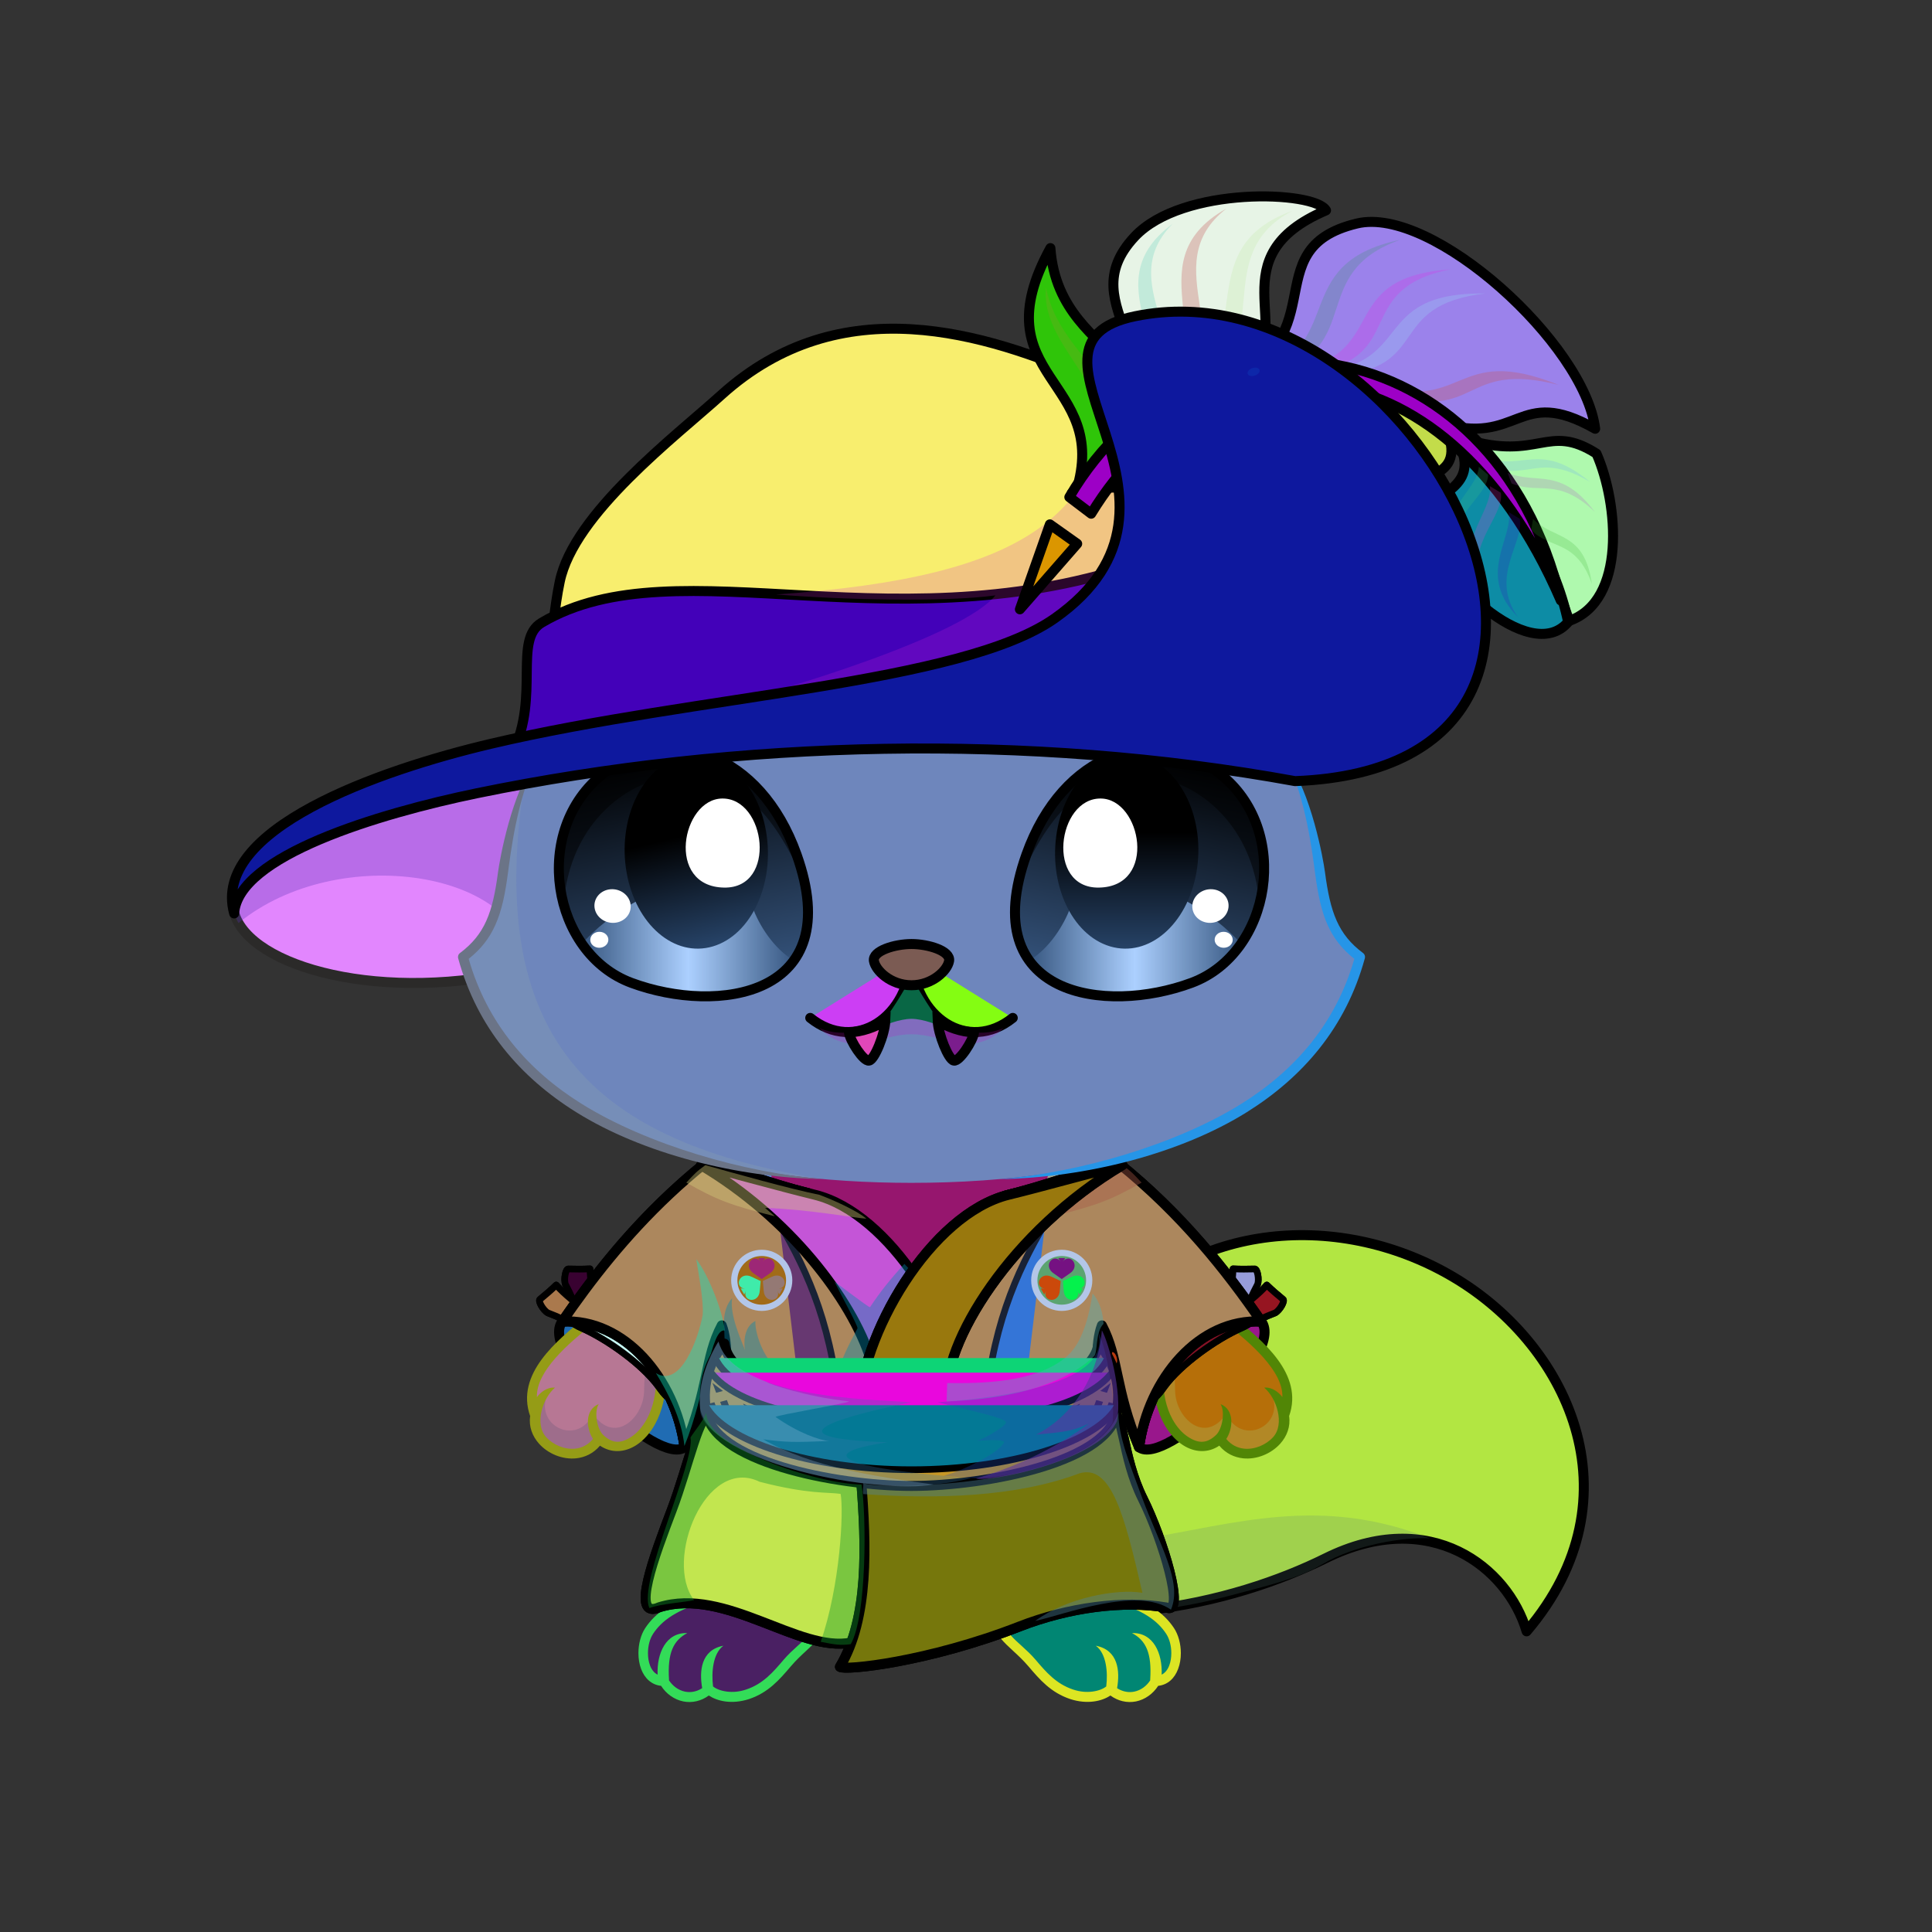 <svg xmlns="http://www.w3.org/2000/svg" xmlns:xlink="http://www.w3.org/1999/xlink" style="shape-rendering:geometricPrecision; text-rendering:geometricPrecision; image-rendering:optimizeQuality; fill-rule:evenodd; clip-rule:evenodd" version="1.1" viewBox="0 0 29000 29000" xml:space="preserve"><rect x="0" y="0" width="29000" height="29000" fill="#333333" stroke="none"/><defs><style type="text/css">.HatBanderasBack-Mediumfil3new {fill:black;fill-opacity:0.302}
.HatBanderasBack-Mediumfil16new {fill:url(#HatBanderasBack-Mediumid415new)}
.HatBanderasBack-Mediumstr2new {stroke:#2B2A29;stroke-width:150}
.BraceletLeather-Mediumfil43new {fill:white;fill-opacity:0.2}
.BraceletLeather-Mediumfil46new {fill:white;fill-rule:nonzero;fill-opacity:0.2}
.BraceletLeather-Mediumfil42new {fill:url(#BraceletLeather-Mediumid14new)}
.BraceletLeather-Mediumstr3new {stroke:black;stroke-width:100;stroke-linecap:round;stroke-linejoin:round}
.BraceletLeather-Mediumfil33new {fill:none}
.BraceletLeather-Mediumfil44new {fill:url(#BraceletLeather-Mediumid88new)}
.BraceletLeather-Mediumfil45new {fill:url(#BraceletLeather-Mediumid672new);fill-rule:nonzero}
.BraceletLeather-Mediumstr4new {stroke:black;stroke-width:100}
.BraceletLeather-Mediumfil47new {fill:none;fill-rule:nonzero}
.BraceletLeather-Mediumfil48new {fill:url(#BraceletLeather-Mediumid15new)}
.BraceletLeather-Mediumfil49new {fill:url(#BraceletLeather-Mediumid207new)}
.BraceletLeather-Mediumfil50new {fill:url(#BraceletLeather-Mediumid690new);fill-rule:nonzero}
.HatBanderas-Mediumfil608new {fill:url(#HatBanderas-Mediumid682new);fill-rule:nonzero}
.HatBanderas-Mediumfil609new {fill:#FFCC99;fill-rule:nonzero;fill-opacity:0.302}
.HatBanderas-Mediumfil14new {fill:black;fill-opacity:0.2}
.HatBanderas-Mediumfil246new {fill:#643200;fill-opacity:0.2}
.HatBanderas-Mediumfil619new {fill:#bd6124;fill-opacity:0.2}
.HatBanderas-Mediumfil621new {fill:url(#HatBanderas-Mediumid706new);fill-rule:nonzero}
.HatBanderas-Mediumfil360new {fill:black;fill-rule:nonzero;fill-opacity:0.2}
.HatBanderas-Mediumfil47new {fill:none;fill-rule:nonzero}
.HatBanderas-Mediumstr0new {stroke:black;stroke-width:150;stroke-linecap:round;stroke-linejoin:round}
.HatBanderas-Mediumfil610new {fill:url(#HatBanderas-Mediumid667new);fill-rule:nonzero}
.HatBanderas-Mediumfil611new {fill:#DB9600}
.HatBanderas-Mediumfil612new {fill:url(#HatBanderas-Mediumid156new)}
.HatBanderas-Mediumfil613new {fill:url(#HatBanderas-Mediumid153new)}
.HatBanderas-Mediumfil614new {fill:url(#HatBanderas-Mediumid65new)}
.HatBanderas-Mediumfil615new {fill:url(#HatBanderas-Mediumid190new)}
.HatBanderas-Mediumfil616new {fill:url(#HatBanderas-Mediumid569new)}
.HatBanderas-Mediumfil617new {fill:url(#HatBanderas-Mediumid188new)}
.HatBanderas-Mediumfil618new {fill:url(#HatBanderas-Mediumid192new)}
.HatBanderas-Mediumfil620new {fill:url(#HatBanderas-Mediumid168new)}
.HatBanderas-Mediumfil622new {fill:url(#HatBanderas-Mediumid708new);fill-rule:nonzero}
.HairBack-Fox0fil0 {fill:none}
.Tail-Fox1fil7 {fill:url(#Tail-Fox1id34)}
.Tail-Fox1fil9 {fill:url(#Tail-Fox1id106)}
.Tail-Fox1fil8 {fill:black;fill-opacity:0.2}
.Tail-Fox1fil0 {fill:none}
.Tail-Fox1str0 {stroke:black;stroke-width:150;stroke-linecap:round;stroke-linejoin:round}
.RightFoot-Fox0fil20 {fill:url(#RightFoot-Fox0id163)}
.RightFoot-Fox0fil8 {fill:black;fill-opacity:0.2}
.RightFoot-Fox0fil0 {fill:none}
.RightFoot-Fox0fil18 {fill:black;fill-rule:nonzero}
.LeftFoot-Fox0fil29 {fill:url(#LeftFoot-Fox0id166)}
.LeftFoot-Fox0fil8 {fill:black;fill-opacity:0.2}
.LeftFoot-Fox0fil0 {fill:none}
.LeftFoot-Fox0fil18 {fill:black;fill-rule:nonzero}
.RightHand-Fox0fil34 {fill:url(#RightHand-Fox0id128)}
.RightHand-Fox0fil8 {fill:black;fill-opacity:0.2}
.RightHand-Fox0fil0 {fill:none}
.RightHand-Fox0str0 {stroke:black;stroke-width:150;stroke-linecap:round;stroke-linejoin:round}
.RightPaw-Fox3fil42 {fill:url(#RightPaw-Fox3id110)}
.RightPaw-Fox3fil8 {fill:black;fill-opacity:0.2}
.RightPaw-Fox3fil18 {fill:black;fill-rule:nonzero}
.LeftHand-Fox0fil44 {fill:url(#LeftHand-Fox0id144)}
.LeftHand-Fox0fil8 {fill:black;fill-opacity:0.2}
.LeftHand-Fox0fil0 {fill:none}
.LeftHand-Fox0str0 {stroke:black;stroke-width:150;stroke-linecap:round;stroke-linejoin:round}
.LeftPaw-Fox3fil51 {fill:url(#LeftPaw-Fox3id103)}
.LeftPaw-Fox3fil8 {fill:black;fill-opacity:0.2}
.LeftPaw-Fox3fil18 {fill:black;fill-rule:nonzero}
.Body-Fox1fil53 {fill:url(#Body-Fox1id192)}
.Body-Fox1fil8 {fill:black;fill-opacity:0.2}
.Body-Fox1fil18 {fill:black;fill-rule:nonzero}
.Body-Fox1fil55 {fill:url(#Body-Fox1id160)}
.Head-Fox0fil130 {fill:url(#Head-Fox0id115)}
.Head-Fox0fil8 {fill:black;fill-opacity:0.2}
.Head-Fox0fil18 {fill:black;fill-rule:nonzero}
.Mouth-Fox4fil8 {fill:black;fill-opacity:0.2}
.Mouth-Fox4fil2 {fill:black}
.Mouth-Fox4fil0 {fill:none}
.Mouth-Fox4str0 {stroke:black;stroke-width:150;stroke-linecap:round;stroke-linejoin:round}
.Mouth-Fox4fil142 {fill:white}
.Mouth-Fox4str1 {stroke:black;stroke-width:150}
.Eyes-Fox0fil147 {fill:url(#Eyes-Fox0id182)}
.Eyes-Fox0fil148 {fill:url(#Eyes-Fox0id100)}
.Eyes-Fox0fil142 {fill:white}
.Eyes-Fox0fil149 {fill:url(#Eyes-Fox0id132)}
.Eyes-Fox0fil150 {fill:#544627}
.Eyes-Fox0fil8 {fill:black;fill-opacity:0.2}
.Eyes-Fox0fil4 {fill:black;fill-opacity:0.502}
.Eyes-Fox0fil151 {fill:url(#Eyes-Fox0id12)}
.Eyes-Fox0fil152 {fill:url(#Eyes-Fox0id57)}
.Eyes-Fox0fil153 {fill:url(#Eyes-Fox0id73)}
.Eyes-Fox0fil0 {fill:none}
.Eyes-Fox0str1 {stroke:black;stroke-width:150}
.Moustache-Fox0fil0 {fill:none}
.Nose-Fox0fil215 {fill:url(#Nose-Fox0id189)}
.Nose-Fox0str0 {stroke:black;stroke-width:150;stroke-linecap:round;stroke-linejoin:round}
.NecklaceKimonoBack1-Mediumfil42 {fill:url(#NecklaceKimonoBack1-Mediumid13)}
.NecklaceKimonoBack1-Mediumstr0 {stroke:black;stroke-width:150;stroke-linejoin:round;stroke-miterlimit:22.926}
.NecklaceKimonoBack1-Mediumfil43 {fill:url(#NecklaceKimonoBack1-Mediumid4)}
.NecklaceKimono1-Mediumfil5 {fill:black;fill-opacity:0.4}
.NecklaceKimono1-Mediumfil18 {fill:white;fill-opacity:0.4}
.NecklaceKimono1-Mediumfil51 {fill:black;fill-opacity:0.502}
.NecklaceKimono1-Mediumfil1 {fill:black}
.NecklaceKimono1-Mediumfil8 {fill:white;fill-opacity:0.302}
.NecklaceKimono1-Mediumfil4 {fill:black;fill-opacity:0.302}
.NecklaceKimono1-Mediumfil58 {fill:black;fill-opacity:0.6}
.NecklaceKimono1-Mediumfil147 {fill:url(#NecklaceKimono1-Mediumid25)}
.NecklaceKimono1-Mediumfil148 {fill:url(#NecklaceKimono1-Mediumid127)}
.NecklaceKimono1-Mediumfil149 {fill:url(#NecklaceKimono1-Mediumid107)}
.NecklaceKimono1-Mediumfil150 {fill:url(#NecklaceKimono1-Mediumid35)}
.NecklaceKimono1-Mediumfil151 {fill:url(#NecklaceKimono1-Mediumid101)}
.NecklaceKimono1-Mediumfil152 {fill:url(#NecklaceKimono1-Mediumid100)}
.NecklaceKimono1-Mediumfil142 {fill:url(#NecklaceKimono1-Mediumid8)}
.NecklaceKimono1-Mediumstr0 {stroke:black;stroke-width:150;stroke-linejoin:round;stroke-miterlimit:22.926}
.NecklaceKimono1-Mediumfil9 {fill:none}
.NecklaceKimono1-Mediumstr2 {stroke:black;stroke-width:150;stroke-miterlimit:22.926}
.NecklaceKimono1-Mediumstr8 {stroke:#192236;stroke-width:100;stroke-miterlimit:22.926}
.NecklaceKimono1-Mediumfil131 {fill:#2A395A}
.NecklaceKimono1-Mediumfil143 {fill:url(#NecklaceKimono1-Mediumid30)}
.NecklaceKimono1-Mediumfil144 {fill:url(#NecklaceKimono1-Mediumid22)}
.NecklaceKimono1-Mediumfil145 {fill:url(#NecklaceKimono1-Mediumid28)}
.NecklaceKimono1-Mediumfil146 {fill:url(#NecklaceKimono1-Mediumid16)}
.NecklaceKimono1-Mediumstr1 {stroke:black;stroke-width:100;stroke-miterlimit:22.926}
.NecklaceKimono1-Mediumstr9 {stroke:#B3C6E8;stroke-width:100;stroke-miterlimit:22.926}
</style><linearGradient gradientUnits="userSpaceOnUse" id="HatBanderasBack-Mediumid415new" x1="11406.4" x2="11406.4" xlink:href="#HatBanderasBack-Mediumid273new" y1="14755.2" y2="11000.6">
  </linearGradient><linearGradient gradientUnits="userSpaceOnUse" id="BraceletLeather-Mediumid14new" x1="8682.96" x2="8745.92" y1="19682.8" y2="19053.1">
   <stop offset="0" style="stop-opacity:1; stop-color:#683501"/>
   <stop offset="1" style="stop-opacity:1; stop-color:#B08227"/>
  </linearGradient><linearGradient gradientUnits="userSpaceOnUse" id="BraceletLeather-Mediumid88new" x1="8626.8" x2="8294.02" xlink:href="#BraceletLeather-Mediumid14new" y1="19859" y2="19314.4">
  </linearGradient><linearGradient gradientUnits="userSpaceOnUse" id="BraceletLeather-Mediumid672new" x1="8784.44" x2="10049.5" y1="19759" y2="20796.3">
   <stop offset="0" style="stop-opacity:1; stop-color:#643300"/>
   <stop offset="0.322" style="stop-opacity:1; stop-color:#B5872A"/>
   <stop offset="1" style="stop-opacity:1; stop-color:#643300"/>
  </linearGradient><linearGradient gradientUnits="userSpaceOnUse" id="BraceletLeather-Mediumid15new" x1="18680.9" x2="18617.9" xlink:href="#BraceletLeather-Mediumid14new" y1="19682.8" y2="19053.1">
  </linearGradient><linearGradient gradientUnits="userSpaceOnUse" id="BraceletLeather-Mediumid207new" x1="18737" x2="19069.8" xlink:href="#BraceletLeather-Mediumid14new" y1="19859" y2="19314.4">
  </linearGradient><linearGradient gradientUnits="userSpaceOnUse" id="BraceletLeather-Mediumid690new" x1="18579.4" x2="17314.3" xlink:href="#BraceletLeather-Mediumid672new" y1="19759" y2="20796.3">
  </linearGradient><linearGradient gradientUnits="userSpaceOnUse" id="HatBanderas-Mediumid682new" x1="13602.1" x2="11925.5" y1="11547.2" y2="4747.37">
   <stop offset="0" style="stop-opacity:1; stop-color:#0F0A00"/>
   <stop offset="1" style="stop-opacity:1; stop-color:#615A3E"/>
  </linearGradient><linearGradient gradientUnits="userSpaceOnUse" id="HatBanderas-Mediumid706new" x1="14196.7" x2="11590.4" xlink:href="#HatBanderas-Mediumid682new" y1="14479.3" y2="3909.34">
  </linearGradient><linearGradient gradientUnits="userSpaceOnUse" id="HatBanderas-Mediumid667new" x1="13059.3" x2="12043.7" y1="11875.2" y2="7756.23">
   <stop offset="0" style="stop-opacity:1; stop-color:#570D00"/>
   <stop offset="1" style="stop-opacity:1; stop-color:#C90000"/>
  </linearGradient><linearGradient gradientUnits="userSpaceOnUse" id="HatBanderas-Mediumid156new" x1="17132.7" x2="15358.6" xlink:href="#HatBanderas-Mediumid29new" y1="6534.95" y2="4566.09">
  </linearGradient><linearGradient gradientUnits="userSpaceOnUse" id="HatBanderas-Mediumid153new" x1="17891.3" x2="18675.4" xlink:href="#HatBanderas-Mediumid29new" y1="6718.18" y2="3050.2">
  </linearGradient><linearGradient gradientUnits="userSpaceOnUse" id="HatBanderas-Mediumid65new" x1="18407.5" x2="23687.9" xlink:href="#HatBanderas-Mediumid29new" y1="5325.25" y2="4441.39">
  </linearGradient><linearGradient gradientUnits="userSpaceOnUse" id="HatBanderas-Mediumid190new" x1="22805.7" x2="23399.6" xlink:href="#HatBanderas-Mediumid29new" y1="9246.61" y2="6663.65">
  </linearGradient><linearGradient gradientUnits="userSpaceOnUse" id="HatBanderas-Mediumid569new" x1="18102.7" x2="19619.8" xlink:href="#HatBanderas-Mediumid29new" y1="6097.02" y2="7516.76">
  </linearGradient><linearGradient gradientUnits="userSpaceOnUse" id="HatBanderas-Mediumid188new" x1="22423.7" x2="22545.4" xlink:href="#HatBanderas-Mediumid29new" y1="9500.13" y2="6706.71">
  </linearGradient><linearGradient gradientUnits="userSpaceOnUse" id="HatBanderas-Mediumid192new" x1="20528.7" x2="20011.2" xlink:href="#HatBanderas-Mediumid29new" y1="7723.46" y2="5385.04">
  </linearGradient><linearGradient gradientUnits="userSpaceOnUse" id="HatBanderas-Mediumid168new" x1="16082.9" x2="23396.2" xlink:href="#HatBanderas-Mediumid29new" y1="7125.45" y2="7308.29">
  </linearGradient><linearGradient gradientUnits="userSpaceOnUse" id="HatBanderas-Mediumid708new" x1="19172.7" x2="18887.4" y1="6164.67" y2="5430.19">
   <stop offset="0" style="stop-opacity:1; stop-color:#38321F"/>
   <stop offset="1" style="stop-opacity:1; stop-color:#615A3E"/>
  </linearGradient><linearGradient gradientUnits="objectBoundingBox" id="Tail-Fox1id34" x1="11.014%" x2="88.986%" y1="16.721%" y2="83.279%">
   <stop offset="0" style="stop-opacity:1; stop-color:#b07131"/>
   <stop offset="0.541" style="stop-opacity:1; stop-color:#d78e47"/>
   <stop offset="1" style="stop-opacity:1; stop-color:#f0b173"/>
  </linearGradient><linearGradient gradientUnits="userSpaceOnUse" id="Tail-Fox1id106" x1="21605.3" x2="22566" y1="24343.9" y2="20151.9">
   <stop offset="0" style="stop-opacity:1; stop-color:#f2edda"/>
   <stop offset="0.678" style="stop-opacity:1; stop-color:#fffcf1"/>
   <stop offset="1" style="stop-opacity:1; stop-color:#fffcf1"/>
  </linearGradient><linearGradient gradientUnits="userSpaceOnUse" id="RightFoot-Fox0id163" x1="16304.9" x2="16304.9" xlink:href="#RightFoot-Fox0id14" y1="23252.2" y2="25473.4">
  </linearGradient><linearGradient gradientUnits="userSpaceOnUse" id="LeftFoot-Fox0id166" x1="11002.8" x2="11002.8" xlink:href="#LeftFoot-Fox0id14" y1="23252.1" y2="25473.4">
  </linearGradient><linearGradient gradientUnits="objectBoundingBox" id="RightHand-Fox0id128" x1="19.715%" x2="80.285%" y1="10.418%" y2="89.581%">
   <stop offset="0" style="stop-opacity:1; stop-color:#b07131"/>
   <stop offset="0.02" style="stop-opacity:1; stop-color:#b07131"/>
   <stop offset="0.722" style="stop-opacity:1; stop-color:#d78e47"/>
   <stop offset="1" style="stop-opacity:1; stop-color:#d78e47"/>
  </linearGradient><linearGradient gradientUnits="userSpaceOnUse" id="RightPaw-Fox3id110" x1="18798.1" x2="17653" xlink:href="#RightPaw-Fox3id5" y1="21585.5" y2="19323.4">
  </linearGradient><linearGradient gradientUnits="objectBoundingBox" id="LeftHand-Fox0id144" x1="80.285%" x2="19.715%" xlink:href="#LeftHand-Fox0id128" y1="10.418%" y2="89.581%">
  </linearGradient><linearGradient gradientUnits="userSpaceOnUse" id="LeftPaw-Fox3id103" x1="8509.52" x2="9654.68" xlink:href="#LeftPaw-Fox3id5" y1="21585.5" y2="19323.4">
  </linearGradient><linearGradient gradientUnits="objectBoundingBox" id="Body-Fox1id192" x1="50%" x2="50%" y1="0%" y2="100%">
   <stop offset="0" style="stop-opacity:1; stop-color:#b07131"/>
   <stop offset="0.102" style="stop-opacity:1; stop-color:#b07131"/>
   <stop offset="0.522" style="stop-opacity:1; stop-color:#d78e47"/>
   <stop offset="1" style="stop-opacity:1; stop-color:#f0b173"/>
  </linearGradient><linearGradient gradientUnits="userSpaceOnUse" id="Body-Fox1id160" x1="13653.8" x2="13653.8" y1="17546" y2="22672.4">
   <stop offset="0" style="stop-opacity:1; stop-color:#f2edda"/>
   <stop offset="0.502" style="stop-opacity:1; stop-color:#fffcf1"/>
   <stop offset="1" style="stop-opacity:1; stop-color:#fffcf1"/>
  </linearGradient><linearGradient gradientUnits="userSpaceOnUse" id="Head-Fox0id115" x1="13681.9" x2="13681.9" xlink:href="#Head-Fox0id94" y1="17755.4" y2="7384.8">
  </linearGradient><linearGradient gradientUnits="userSpaceOnUse" id="Eyes-Fox0id182" x1="10652.3" x2="9864.74" xlink:href="#Eyes-Fox0id11" y1="14913.9" y2="11283.7">
  </linearGradient><linearGradient gradientUnits="userSpaceOnUse" id="Eyes-Fox0id100" x1="8721.5" x2="11925.7" xlink:href="#Eyes-Fox0id4" y1="14233.5" y2="14233.5">
  </linearGradient><linearGradient gradientUnits="userSpaceOnUse" id="Eyes-Fox0id132" x1="10130.5" x2="10772.8" xlink:href="#Eyes-Fox0id3" y1="11425.5" y2="14144.1">
  </linearGradient><linearGradient gradientUnits="userSpaceOnUse" id="Eyes-Fox0id12" x1="16711.6" x2="17499.1" xlink:href="#Eyes-Fox0id11" y1="14913.9" y2="11283.7">
  </linearGradient><linearGradient gradientUnits="userSpaceOnUse" id="Eyes-Fox0id57" x1="18642.3" x2="15438.2" xlink:href="#Eyes-Fox0id4" y1="14233.5" y2="14233.5">
  </linearGradient><linearGradient gradientUnits="userSpaceOnUse" id="Eyes-Fox0id73" x1="16912.2" x2="16912.2" xlink:href="#Eyes-Fox0id3" y1="11330.3" y2="14239.3">
  </linearGradient><linearGradient gradientUnits="userSpaceOnUse" id="Nose-Fox0id189" x1="13681.9" x2="13681.9" y1="14170" y2="14789.2">
   <stop offset="0" style="stop-opacity:1; stop-color:#FFCCCC"/>
   <stop offset="1" style="stop-opacity:1; stop-color:#453F2C"/>
  </linearGradient><linearGradient gradientUnits="objectBoundingBox" id="NecklaceKimonoBack1-Mediumid13" x1="35.488%" x2="64.512%" xlink:href="#NecklaceKimonoBack1-Mediumid4" y1="2.149%" y2="97.851%">
  </linearGradient><linearGradient gradientUnits="userSpaceOnUse" id="NecklaceKimono1-Mediumid25" x1="11595.32" x2="11272.54" xlink:href="#NecklaceKimono1-Mediumid16" y1="18950.78" y2="19132.65">
  </linearGradient><linearGradient gradientUnits="userSpaceOnUse" id="NecklaceKimono1-Mediumid127" x1="11121.52" x2="11440.43" xlink:href="#NecklaceKimono1-Mediumid16" y1="19212.34" y2="19400.94">
  </linearGradient><linearGradient gradientUnits="userSpaceOnUse" id="NecklaceKimono1-Mediumid107" x1="11584.94" x2="11588.82" xlink:href="#NecklaceKimono1-Mediumid16" y1="19491.88" y2="19121.39">
  </linearGradient><linearGradient gradientUnits="userSpaceOnUse" id="NecklaceKimono1-Mediumid35" x1="16098.66" x2="15775.88" xlink:href="#NecklaceKimono1-Mediumid16" y1="18950.78" y2="19132.65">
  </linearGradient><linearGradient gradientUnits="userSpaceOnUse" id="NecklaceKimono1-Mediumid101" x1="15624.86" x2="15943.77" xlink:href="#NecklaceKimono1-Mediumid16" y1="19212.34" y2="19400.94">
  </linearGradient><linearGradient gradientUnits="userSpaceOnUse" id="NecklaceKimono1-Mediumid100" x1="16088.28" x2="16092.16" xlink:href="#NecklaceKimono1-Mediumid16" y1="19491.88" y2="19121.39">
  </linearGradient><linearGradient gradientUnits="userSpaceOnUse" id="NecklaceKimono1-Mediumid8" x1="12033.41" x2="15339.69" y1="22379.64" y2="16798.1">
   <stop offset="0" style="stop-opacity:1; stop-color:#2A395A"/>
   <stop offset="0.459" style="stop-opacity:1; stop-color:#2A395A"/>
   <stop offset="1" style="stop-opacity:1; stop-color:#495672"/>
  </linearGradient><linearGradient gradientUnits="userSpaceOnUse" id="NecklaceKimono1-Mediumid30" x1="10717" x2="13852.64" xlink:href="#NecklaceKimono1-Mediumid28" y1="20421.97" y2="18545.56">
  </linearGradient><linearGradient gradientUnits="userSpaceOnUse" id="NecklaceKimono1-Mediumid22" x1="13642.33" x2="16585.85" y1="24754.6" y2="21491.41">
   <stop offset="0" style="stop-opacity:1; stop-color:#2A395A"/>
   <stop offset="1" style="stop-opacity:1; stop-color:#495672"/>
  </linearGradient><linearGradient gradientUnits="userSpaceOnUse" id="HatBanderasBack-Mediumid273new" x1="11276.3" x2="11276.3" y1="15499.7" y2="11357.8">
   <stop offset="0" style="stop-opacity:1; stop-color:#3B3621"/>
   <stop offset="1" style="stop-opacity:1; stop-color:#0D0A05"/>
  </linearGradient><linearGradient gradientUnits="userSpaceOnUse" id="HatBanderas-Mediumid29new" x1="23027" x2="23148.7" y1="9696.19" y2="6902.77">
   <stop offset="0" style="stop-opacity:1; stop-color:#DB9600"/>
   <stop offset="1" style="stop-opacity:1; stop-color:#FFCC00"/>
  </linearGradient><linearGradient gradientUnits="userSpaceOnUse" id="RightFoot-Fox0id14" x1="15903.9" x2="21356.9" y1="9993.71" y2="4540.69">
   <stop offset="0" style="stop-opacity:1; stop-color:#b07131"/>
   <stop offset="1" style="stop-opacity:1; stop-color:#7a6945"/>
  </linearGradient><linearGradient gradientUnits="userSpaceOnUse" id="LeftFoot-Fox0id14" x1="15903.9" x2="21356.9" y1="9993.71" y2="4540.69">
   <stop offset="0" style="stop-opacity:1; stop-color:#b07131"/>
   <stop offset="1" style="stop-opacity:1; stop-color:#7a6945"/>
  </linearGradient><linearGradient gradientUnits="userSpaceOnUse" id="RightPaw-Fox3id5" x1="19051.7" x2="16703.6" y1="13095.1" y2="4932.14">
   <stop offset="0" style="stop-opacity:1; stop-color:#544627"/>
   <stop offset="1" style="stop-opacity:1; stop-color:#7a6945"/>
  </linearGradient><linearGradient gradientUnits="objectBoundingBox" id="LeftHand-Fox0id128" x1="19.715%" x2="80.285%" y1="10.418%" y2="89.581%">
   <stop offset="0" style="stop-opacity:1; stop-color:#b07131"/>
   <stop offset="0.02" style="stop-opacity:1; stop-color:#b07131"/>
   <stop offset="0.722" style="stop-opacity:1; stop-color:#d78e47"/>
   <stop offset="1" style="stop-opacity:1; stop-color:#d78e47"/>
  </linearGradient><linearGradient gradientUnits="userSpaceOnUse" id="LeftPaw-Fox3id5" x1="19051.7" x2="16703.6" y1="13095.1" y2="4932.14">
   <stop offset="0" style="stop-opacity:1; stop-color:#544627"/>
   <stop offset="1" style="stop-opacity:1; stop-color:#7a6945"/>
  </linearGradient><linearGradient gradientUnits="objectBoundingBox" id="Head-Fox0id94" x1="50%" x2="50%" y1="100%" y2="0%">
   <stop offset="0" style="stop-opacity:1; stop-color:#b07131"/>
   <stop offset="0.4" style="stop-opacity:1; stop-color:#d78e47"/>
   <stop offset="1" style="stop-opacity:1; stop-color:#f0b173"/>
  </linearGradient><linearGradient gradientUnits="userSpaceOnUse" id="Eyes-Fox0id11" x1="16664.8" x2="17411" y1="14898.5" y2="11291.1">
   <stop offset="0" style="stop-opacity:1; stop-color:#365680"/>
   <stop offset="1" style="stop-opacity:1; stop-color:black"/>
  </linearGradient><linearGradient gradientUnits="objectBoundingBox" id="Eyes-Fox0id4" x1="100%" x2="0%" y1="50%" y2="50%">
   <stop offset="0" style="stop-opacity:1; stop-color:#365680"/>
   <stop offset="0.502" style="stop-opacity:1; stop-color:#acd0ff"/>
   <stop offset="1" style="stop-opacity:1; stop-color:#365680"/>
  </linearGradient><linearGradient gradientUnits="userSpaceOnUse" id="Eyes-Fox0id3" x1="16867.8" x2="16867.8" y1="11330.3" y2="14359.1">
   <stop offset="0" style="stop-opacity:1; stop-color:black"/>
   <stop offset="0.4" style="stop-opacity:1; stop-color:black"/>
   <stop offset="1" style="stop-opacity:1; stop-color:#264266"/>
  </linearGradient><linearGradient gradientUnits="objectBoundingBox" id="NecklaceKimonoBack1-Mediumid4" x1="64.512%" x2="35.488%" y1="2.149%" y2="97.851%">
   <stop offset="0" style="stop-opacity:1; stop-color:#2F292B"/>
   <stop offset="1" style="stop-opacity:1; stop-color:black"/>
  </linearGradient><linearGradient gradientUnits="userSpaceOnUse" id="NecklaceKimono1-Mediumid16" x1="14910.84" x2="12453.02" y1="19598.07" y2="22874.65">
   <stop offset="0" style="stop-opacity:1; stop-color:#B6CAED"/>
   <stop offset="1" style="stop-opacity:1; stop-color:#ADBFE0"/>
  </linearGradient><linearGradient gradientUnits="userSpaceOnUse" id="NecklaceKimono1-Mediumid28" x1="13489.2" x2="16244.71" y1="20839.25" y2="18036.54">
   <stop offset="0" style="stop-opacity:1; stop-color:#283470"/>
   <stop offset="1" style="stop-opacity:1; stop-color:#475074"/>
  </linearGradient></defs><g id="HatBanderasBack-Medium">
 <animateTransform additive="sum" attributeName="transform" dur="10" repeatCount="indefinite" type="translate" values="0;0 200;0;0 200;0;0 200;0;0 200;0"/>
  <path class="HatBanderasBack-Mediumfil16new HatBanderasBack-Mediumstr2new" d="M19319 11711c-1698,-571 -3233,-710 -5574,-710 -5662,0 -10252,1138 -10252,2543 0,848 1874,1491 4030,1087 3082,-577 4927,-2776 11796,-2920z" style="fill:#e286fe"/>
  <path class="HatBanderasBack-Mediumfil3new" d="M9431 11236c-3506,404 -5938,1286 -5938,2308 0,107 30,211 87,311 1508,-1228 4279,-771 4327,639 1244,-360 1143,-1811 1524,-3258z" style="fill:#5731b6"/>
 </g><g id="HairBack-Fox0">
 <animateTransform additive="sum" attributeName="transform" dur="10" repeatCount="indefinite" type="translate" values="0;0 200;0;0 200;0;0 200;0;0 200;0"/>
  <rect class="HairBack-Fox0fil0" height="908" width="908" x="13228" y="16528"/>
 </g><g id="Tail-Fox1">
  <path class="Tail-Fox1fil7" d="M13378 20620c1430,1079 2131,881 3156,-587 1134,-1625 3409,-1910 5182,-921 1826,1018 2912,3368 1199,5375 -283,-960 -1569,-1990 -3117,-1031 -357,221 -801,354 -1321,495 -1328,360 -3054,471 -4808,-278 -1023,-437 -1733,-1068 -1863,-1800 -365,-262 1050,-1648 1572,-1253z" style="fill:#d0d82d"/>
  <path class="Tail-Fox1fil9" d="M23222 20517c733,1146 833,2634 -307,3970 -171,-581 -686,-1168 -1412,-1335 -316,-475 -744,-203 -1105,-810 399,108 748,-467 1404,-168 -111,-702 -1190,-574 -1086,-1368 592,277 1093,-389 1923,276 -36,-434 -513,-529 -729,-1074 400,189 688,-155 1312,509z" style="fill:#d6d48c"/>
  <path class="Tail-Fox1fil0 Tail-Fox1str0" d="M13378 20620c1430,1079 2131,881 3156,-587 1134,-1625 3409,-1910 5182,-921 1826,1018 2912,3368 1199,5375 -283,-960 -1442,-1878 -3019,-1096 -1339,663 -3785,1324 -6227,282 -1023,-437 -1733,-1068 -1863,-1800 -365,-262 1050,-1648 1572,-1253z" style="fill:#b2e642"/>
  <path class="Tail-Fox1fil8" d="M21463 23091c-403,-22 -1129,99 -1617,390 -367,219 -846,326 -1377,468 -1325,354 -3056,468 -4800,-276 -967,-413 -1653,-999 -1836,-1680 4592,2785 6358,-193 9630,1098z" style="fill:#5a7e7b"/>
 </g><g id="RightFoot-Fox0">
  <path class="RightFoot-Fox0fil20" d="M17344 25232c-137,249 -447,331 -676,123 -79,82 -307,169 -584,76 -453,-152 -647,-627 -1039,-897 -210,-335 50,-672 -74,-810 206,-438 728,-491 1087,-467 300,20 870,160 658,684 145,50 358,135 465,193 170,92 294,217 379,350 158,246 119,748 -216,748z" style="fill:#98b391"/>
  <path class="RightFoot-Fox0fil8" d="M17344 25232c-137,249 -447,331 -676,123 -79,82 -307,169 -584,76 -453,-152 -647,-627 -1039,-897 -173,-120 -100,-408 -65,-624 13,30 63,32 85,19 1,85 -2,160 47,261 304,621 1402,1311 1539,663 237,396 662,243 605,-148 145,250 318,57 222,-294 143,96 177,309 171,486 -20,178 -119,335 -305,335z" style="fill:#f1e8b0"/>
  <path class="RightFoot-Fox0fil0" d="M16657 23949c534,135 771,327 906,532 162,244 116,751 -219,751 -137,249 -447,331 -676,123 -79,82 -307,169 -584,76 -453,-152 -586,-562 -971,-844 -192,-140 -159,-401 -128,-554" style="fill:#018673"/>
  <path class="RightFoot-Fox0fil18" d="M17265 25213c0,3 0,7 0,10 -56,86 -141,149 -240,169 -80,16 -166,3 -246,-45l-11 -8c45,-255 18,-572 -319,-636 159,118 182,399 156,611 -40,33 -112,65 -206,77 -84,11 -184,6 -293,-31 -253,-85 -404,-261 -562,-447 -265,-311 -583,-400 -489,-864 8,-41 -26,-86 -55,-89 -23,-2 -77,17 -85,58 -113,558 212,630 523,995 171,201 335,392 625,490 130,43 251,50 353,37 104,-13 191,-49 250,-89l3 0c111,81 247,115 383,88 136,-28 255,-114 333,-234 144,-15 246,-113 298,-251 29,-74 42,-157 42,-240 0,-135 -36,-275 -103,-376 -73,-110 -173,-216 -325,-313 -137,-86 -316,-165 -558,-231l-100 128c258,65 447,144 584,231 133,84 219,176 282,271 50,76 77,183 77,290 0,66 -10,130 -31,185 -24,64 -62,112 -114,138 13,-317 -122,-634 -445,-624 209,111 299,298 273,700z" style="fill:#dce523"/>
 </g><g id="LeftFoot-Fox0">
  <path class="LeftFoot-Fox0fil29" d="M9963 25232c137,249 448,331 677,123 78,82 306,169 583,76 454,-152 648,-627 1039,-897 210,-335 -49,-672 75,-810 -206,-438 -729,-491 -1088,-467 -299,20 -869,160 -657,684 -145,50 -358,135 -465,193 -170,92 -294,217 -380,350 -158,246 -118,748 216,748z" style="fill:#c3d25c"/>
  <path class="LeftFoot-Fox0fil8" d="M9963 25232c137,249 448,331 677,123 78,82 306,169 583,76 454,-152 648,-627 1039,-897 173,-120 101,-408 65,-624 -13,30 -63,32 -84,19 -2,85 1,160 -48,261 -303,621 -1401,1311 -1539,663 -236,396 -661,243 -605,-148 -144,250 -317,57 -221,-294 -143,96 -177,309 -171,486 19,178 118,335 304,335z" style="fill:#7053a2"/>
  <path class="LeftFoot-Fox0fil0" d="M10650 23949c-534,135 -770,327 -906,532 -161,244 -115,751 219,751 137,249 448,331 677,123 78,82 307,169 583,76 454,-152 587,-562 972,-844 192,-140 159,-401 128,-554" style="fill:#4a2063"/>
  <path class="LeftFoot-Fox0fil18" d="M10042 25213c0,3 0,7 0,10 57,86 142,149 241,169 80,16 166,3 245,-45l12 -8c-45,-255 -19,-572 318,-636 -158,118 -181,399 -155,611 39,33 111,65 206,77 84,11 184,6 292,-31 254,-85 404,-261 562,-447 266,-311 584,-400 490,-864 -8,-41 26,-86 55,-89 22,-2 76,17 85,58 113,558 -213,630 -523,995 -172,201 -335,392 -625,490 -131,43 -252,50 -354,37 -103,-13 -190,-49 -250,-89l-3 0c-111,81 -247,115 -382,88 -137,-28 -256,-114 -333,-234 -144,-15 -246,-113 -299,-251 -28,-74 -41,-157 -41,-240 0,-135 35,-275 102,-376 73,-110 173,-216 326,-313 136,-86 316,-165 558,-231l100 128c-259,65 -447,144 -584,231 -133,84 -219,176 -282,271 -50,76 -77,183 -77,290 0,66 10,130 31,185 24,64 62,112 114,138 -13,-317 122,-634 445,-624 -209,111 -299,298 -274,700z" style="fill:#33dc58"/>
 </g><g id="NecklaceKimonoBack1-Medium">
 <animateTransform additive="sum" attributeName="transform" dur="10" repeatCount="indefinite" type="translate" values="0;0 200;0;0 200;0;0 200;0;0 200;0"/>
  <g id="_2183821480736">
   <path class="NecklaceKimonoBack1-Mediumfil42 NecklaceKimonoBack1-Mediumstr0" d="M17097.16 21722.73c139.45,-1029.85 904.77,-1936.14 1836.22,-1886.47 363.68,482.34 -1451.09,2187.15 -1836.22,1886.47z" style="fill:#99178c"/>
   <path class="NecklaceKimonoBack1-Mediumfil43 NecklaceKimonoBack1-Mediumstr0" d="M10275.94 21722.73c-139.45,-1029.85 -904.77,-1936.14 -1836.22,-1886.47 -363.68,482.34 1451.09,2187.15 1836.22,1886.47z" style="fill:#206cb3"/>
  </g>
 </g><g id="RightHand-Fox0">
 <animateTransform additive="sum" attributeName="transform" dur="10" repeatCount="indefinite" type="translate" values="0;0 200;0;0 200;0;0 200;0;0 200;0"/>
  <path class="RightHand-Fox0fil34" d="M15438 17646c166,-72 204,-212 419,-180 1007,152 2171,1615 2590,2346 281,490 -618,1230 -886,986 -389,-355 -757,-565 -1090,-638 -348,-77 -727,-1837 -1033,-2514z" style="fill:#a5a58f"/>
  <path class="RightHand-Fox0fil0 RightHand-Fox0str0" d="M15894 17470c1132,325 2053,1546 2505,2334m-838 994c-383,-350 -775,-593 -1110,-636" style="fill:#863a8a"/>
  <path class="RightHand-Fox0fil8" d="M17390 20682c-242,-242 -554,-457 -866,-480 -152,-170 -246,-612 -157,-856 201,284 528,601 788,813 127,103 289,193 380,265 -29,81 -73,157 -144,221 0,12 -1,25 -1,37z" style="fill:#4f90fa"/>
 </g><g id="LeftHand-Fox0">
 <animateTransform additive="sum" attributeName="transform" dur="10" repeatCount="indefinite" type="translate" values="0;0 200;0;0 200;0;0 200;0;0 200;0"/>
  <path class="LeftHand-Fox0fil44" d="M11870 17646c-166,-72 -204,-212 -419,-180 -1007,152 -2171,1615 -2591,2346 -281,490 619,1230 887,986 388,-355 757,-565 1089,-638 349,-77 728,-1837 1034,-2514z" style="fill:#5d83d3"/>
  <path class="LeftHand-Fox0fil0 LeftHand-Fox0str0" d="M11414 17470c-1133,325 -2053,1546 -2505,2334m838 994c382,-350 775,-593 1109,-636" style="fill:#bfd54e"/>
  <path class="LeftHand-Fox0fil8" d="M9918 20682c242,-242 553,-457 866,-480 152,-170 245,-612 156,-856 -201,284 -527,601 -787,813 -127,103 -289,193 -380,265 29,81 73,157 144,221 0,12 1,25 1,37z" style="fill:#b5828f"/>
 </g><g id="Body-Fox1">
 <animateTransform additive="sum" attributeName="transform" dur="10" repeatCount="indefinite" type="translate" values="0;0 200;0;0 200;0;0 200;0;0 200;0"/>
  <path class="Body-Fox1fil53" d="M13654 23035c-1331,-3 -2731,-477 -2932,-1956 -143,-1051 441,-2541 1033,-3671 326,53 1001,53 1899,54 897,-1 1572,-1 1899,-54 591,1130 1176,2620 1033,3671 -202,1479 -1601,1953 -2932,1956z" style="fill:#a9c5f0"/>
  <path class="Body-Fox1fil8" d="M12532 22906c-908,-225 -1666,-768 -1810,-1827 -69,-505 31,-1112 218,-1732 -261,1919 185,3039 1592,3559z" style="fill:#88a85e"/>
  <path class="Body-Fox1fil18" d="M11147 22100c-343,-354 -481,-873 -499,-1011 -34,-248 -29,-518 7,-802 17,-134 156,-771 285,-941 -140,680 -199,1317 -144,1723 41,304 111,608 351,1031z" style="fill:#51b53d"/>
  <path class="Body-Fox1fil8" d="M14775 22906c908,-225 1667,-768 1811,-1827 69,-505 -31,-1112 -219,-1732 261,1919 -185,3039 -1592,3559z" style="fill:#11ae2a"/>
  <path class="Body-Fox1fil18" d="M16160 22100c344,-354 481,-873 500,-1011 34,-248 28,-518 -8,-802 -17,-134 -155,-771 -285,-941 141,680 200,1317 145,1723 -42,304 -112,608 -352,1031z" style="fill:#ba73ef"/>
  <path class="Body-Fox1fil55" d="M11431 21498c-468,-1360 494,-2480 124,-3952 614,85 1465,90 2099,90 633,0 1485,-5 2099,-90 -370,1472 592,2592 124,3952 -286,830 -1245,1174 -2223,1174 -978,0 -1938,-344 -2223,-1174z" style="fill:#96166e"/>
 </g><g id="RightPaw-Fox3">
 <animateTransform additive="sum" attributeName="transform" dur="10" repeatCount="indefinite" type="translate" values="0;0 200;0;0 200;0;0 200;0;0 200;0"/>
  <path class="RightPaw-Fox3fil42" d="M17391 20645c-37,796 536,1303 918,955 300,471 1048,122 959,-347 241,-634 -518,-1244 -954,-1587 -129,-155 -206,-274 -278,-399 8,163 -414,241 -546,131 -85,-70 -72,-225 132,-192 -120,-192 -325,-120 -398,-21 -89,121 -64,377 187,416 210,34 310,267 77,410 52,-110 -15,-195 -59,-219 -138,-77 -260,70 -271,161 -16,147 146,328 -21,491 52,47 227,170 254,201z" style="fill:#b66f09"/>
  <path class="RightPaw-Fox3fil8" d="M17391 20645c-37,796 536,1303 918,955 300,471 1048,122 959,-347 15,-41 27,-81 34,-122l0 0c-52,-54 -116,-106 -195,-155 141,440 -471,730 -702,246 -315,467 -757,67 -766,-341 -3,-175 -7,-286 -49,-362 -49,-89 -199,-181 -385,-321 17,82 14,167 -68,246 52,47 227,170 254,201z" style="fill:#a4eb9c"/>
  <path class="RightPaw-Fox3fil18" d="M18407 21599c103,-158 125,-439 -86,-523 72,118 25,376 -67,463 -134,127 -256,135 -418,31 -90,-58 -174,-151 -239,-271 -90,-168 -144,-386 -134,-638 1,-21 -7,-51 -23,-67 -51,-48 -201,-153 -251,-190 -33,-24 -85,-11 -108,21 -24,33 -10,73 22,96 42,31 171,138 213,169 -5,265 56,497 153,678 77,142 178,253 288,324 173,111 373,124 545,8 98,117 225,176 358,190 204,21 420,-68 557,-220 100,-112 156,-256 133,-414 223,-631 -399,-1134 -840,-1491 -102,-82 -130,-143 -201,-248 -22,-33 -232,-290 -265,-268 -34,22 -43,68 -20,101 87,129 149,222 187,282 64,98 106,165 207,248 346,280 842,694 831,1091 -51,-68 -153,-154 -273,-142 186,156 313,547 133,744 -107,116 -276,188 -434,172 -100,-10 -195,-56 -268,-146z" style="fill:#518606"/>
 </g><g id="LeftPaw-Fox3">
 <animateTransform additive="sum" attributeName="transform" dur="10" repeatCount="indefinite" type="translate" values="0;0 200;0;0 200;0;0 200;0;0 200;0"/>
  <path class="LeftPaw-Fox3fil51" d="M9917 20645c36,796 -537,1303 -918,955 -300,471 -1048,122 -959,-347 -241,-634 518,-1244 954,-1587 129,-155 205,-274 278,-399 -9,163 413,241 546,131 84,-70 72,-225 -132,-192 119,-192 325,-120 398,-21 89,121 63,377 -187,416 -211,34 -310,267 -78,410 -51,-110 15,-195 60,-219 138,-77 260,70 270,161 17,147 -145,328 21,491 -51,47 -226,170 -253,201z" style="fill:#b77794"/>
  <path class="LeftPaw-Fox3fil8" d="M9917 20645c36,796 -537,1303 -918,955 -300,471 -1048,122 -959,-347 -16,-41 -27,-81 -34,-122l0 0c52,-54 116,-106 194,-155 -140,440 472,730 703,246 315,467 757,67 765,-341 4,-175 8,-286 50,-362 49,-89 199,-181 385,-321 -17,82 -14,167 67,246 -51,47 -226,170 -253,201z" style="fill:#3e4769"/>
  <path class="LeftPaw-Fox3fil18" d="M8901 21599c-104,-158 -125,-439 86,-523 -73,118 -25,376 67,463 134,127 256,135 418,31 90,-58 173,-151 238,-271 91,-168 145,-386 135,-638 -1,-21 6,-51 23,-67 51,-48 200,-153 251,-190 32,-24 84,-11 108,21 24,33 10,73 -23,96 -42,31 -170,138 -213,169 5,265 -55,497 -153,678 -76,142 -177,253 -287,324 -173,111 -373,124 -545,8 -98,117 -226,176 -358,190 -205,21 -421,-68 -557,-220 -100,-112 -156,-256 -133,-414 -223,-631 399,-1134 840,-1491 101,-82 130,-143 200,-248 23,-33 233,-290 266,-268 33,22 42,68 20,101 -87,129 -149,222 -187,282 -64,98 -106,165 -208,248 -346,280 -841,694 -830,1091 51,-68 153,-154 272,-142 -185,156 -312,547 -132,744 107,116 276,188 434,172 99,-10 195,-56 268,-146z" style="fill:#959c16"/>
 </g><g id="BraceletLeather-Medium">
 <animateTransform additive="sum" attributeName="transform" dur="10" repeatCount="indefinite" type="translate" values="0;0 200;0;0 200;0;0 200;0;0 200;0"/>
  <path class="BraceletLeather-Mediumfil42new BraceletLeather-Mediumstr3new" d="M8689 19690c-86,-160 -115,-250 -201,-410 -29,-75 3,-239 44,-232 104,3 219,4 324,-2 3,181 43,415 96,612 -87,11 -175,21 -263,32z" style="fill:#92f4e2"/>
  <path class="BraceletLeather-Mediumfil43new" d="M8689 19690c-86,-160 -115,-250 -201,-410 -29,-75 3,-239 44,-232l8 0c53,219 164,421 282,626l-133 16z" style="fill:#3b9dec"/>
  <path class="BraceletLeather-Mediumfil33new BraceletLeather-Mediumstr3new" d="M8689 19690c-86,-160 -115,-250 -201,-410 -29,-75 3,-239 44,-232 104,3 219,4 324,-2 3,181 43,415 96,612 -87,11 -175,21 -263,32z" style="fill:#390231"/>
  <path class="BraceletLeather-Mediumfil44new BraceletLeather-Mediumstr3new" d="M8645 19884c-170,-64 -251,-113 -421,-177 -71,-38 -153,-183 -118,-204 81,-66 168,-141 243,-214 121,135 304,285 474,399 -59,66 -118,131 -178,196z" style="fill:#eebd2e"/>
  <path class="BraceletLeather-Mediumfil43new" d="M8645 19884c-170,-64 -251,-113 -421,-177 -71,-38 -153,-183 -118,-204l6 -5c184,130 400,211 623,288l-90 98z" style="fill:#523408"/>
  <path class="BraceletLeather-Mediumfil33new BraceletLeather-Mediumstr3new" d="M8645 19884c-170,-64 -251,-113 -421,-177 -71,-38 -153,-183 -118,-204 81,-66 168,-141 243,-214 121,135 304,285 474,399 -59,66 -118,131 -178,196z" style="fill:#aa794d"/>
  <path class="BraceletLeather-Mediumfil45new BraceletLeather-Mediumstr4new" d="M8734 19936c-151,-67 -255,-143 -151,-272 117,-147 267,-135 481,-33 407,194 958,608 1165,923 91,139 91,306 -39,409 -129,103 -210,-20 -308,-153 -243,-331 -765,-704 -1148,-874z" style="fill:#9a1fd0"/>
  <path class="BraceletLeather-Mediumfil46new" d="M8734 19936c-79,-35 -145,-73 -176,-119 77,-41 167,-29 240,0 506,201 953,539 1254,974 48,70 58,140 38,210 -76,-6 -138,-95 -208,-191 -243,-331 -765,-704 -1148,-874z" style="fill:#91b14f"/>
  <path class="BraceletLeather-Mediumfil47new BraceletLeather-Mediumstr4new" d="M8734 19936c-151,-67 -255,-143 -151,-272 117,-147 267,-135 481,-33 407,194 958,608 1165,923 91,139 91,306 -39,409 -129,103 -210,-20 -308,-153 -243,-331 -765,-704 -1148,-874z" style="fill:#c7faf6"/>
  <path class="BraceletLeather-Mediumfil48new BraceletLeather-Mediumstr3new" d="M18674 19690c87,-160 116,-250 202,-410 29,-75 -3,-239 -44,-232 -104,3 -219,4 -324,-2 -3,181 -43,415 -97,612 88,11 176,21 263,32z" style="fill:#d75e5e"/>
  <path class="BraceletLeather-Mediumfil43new" d="M18674 19690c87,-160 116,-250 202,-410 29,-75 -3,-239 -44,-232l-8 0c-53,219 -164,421 -282,626l132 16z" style="fill:#ff4501"/>
  <path class="BraceletLeather-Mediumfil33new BraceletLeather-Mediumstr3new" d="M18674 19690c87,-160 116,-250 202,-410 29,-75 -3,-239 -44,-232 -104,3 -219,4 -324,-2 -3,181 -43,415 -97,612 88,11 176,21 263,32z" style="fill:#979cda"/>
  <path class="BraceletLeather-Mediumfil49new BraceletLeather-Mediumstr3new" d="M18718 19884c170,-64 252,-113 422,-177 71,-38 153,-183 118,-204 -81,-66 -168,-141 -243,-214 -121,135 -305,285 -475,399 60,66 119,131 178,196z" style="fill:#4f608f"/>
  <path class="BraceletLeather-Mediumfil43new" d="M18718 19884c170,-64 252,-113 422,-177 71,-38 153,-183 118,-204l-6 -5c-184,130 -400,211 -623,288l89 98z" style="fill:#d852f8"/>
  <path class="BraceletLeather-Mediumfil33new BraceletLeather-Mediumstr3new" d="M18718 19884c170,-64 252,-113 422,-177 71,-38 153,-183 118,-204 -81,-66 -168,-141 -243,-214 -121,135 -305,285 -475,399 60,66 119,131 178,196z" style="fill:#961521"/>
  <path class="BraceletLeather-Mediumfil50new BraceletLeather-Mediumstr4new" d="M18630 19936c151,-67 255,-143 151,-272 -117,-147 -267,-135 -481,-33 -407,194 -958,608 -1165,923 -91,139 -91,306 39,409 129,103 210,-20 307,-153 244,-331 766,-704 1149,-874z" style="fill:#c8fe5b"/>
  <path class="BraceletLeather-Mediumfil46new" d="M18630 19936c79,-35 145,-73 175,-119 -76,-41 -166,-29 -239,0 -507,201 -954,539 -1254,974 -48,70 -58,140 -38,210 76,-6 137,-95 207,-191 244,-331 766,-704 1149,-874z" style="fill:#8357fb"/>
  <path class="BraceletLeather-Mediumfil47new BraceletLeather-Mediumstr4new" d="M18630 19936c151,-67 255,-143 151,-272 -117,-147 -267,-135 -481,-33 -407,194 -958,608 -1165,923 -91,139 -91,306 39,409 129,103 210,-20 307,-153 244,-331 766,-704 1149,-874z" style="fill:#851125"/>
 </g><g id="NecklaceKimono1-Medium">
 <animateTransform additive="sum" attributeName="transform" dur="10" repeatCount="indefinite" type="translate" values="0;0 200;0;0 200;0;0 200;0;0 200;0"/>
  <g id="_2183821531616">
   <path class="NecklaceKimono1-Mediumfil142 NecklaceKimono1-Mediumstr0" d="M13686.55 21376.14c-1087.65,0 -2122.76,-95.08 -2913.19,-433.91 154.55,-275.51 159.8,-786.5 60.35,-1047.91 -256.79,484.03 -193.82,959.39 -557.77,1828.41 -139.45,-1029.85 -904.77,-1936.14 -1836.22,-1886.47 523.5,-761.99 1201.2,-1619.26 2148.43,-2381.25 592.67,148.17 951.94,306.6 1544.61,454.77 239.05,529.16 1044.86,1392.03 1553.79,1857.69 508.93,-465.66 1166.03,-1291.64 1405.08,-1820.8 592.67,-148.17 1100.65,-343.49 1693.32,-491.66 947.23,761.99 1624.93,1619.26 2148.43,2381.25 -931.45,-49.67 -1696.77,856.62 -1836.22,1886.47 -363.95,-869.02 -300.98,-1344.38 -557.77,-1828.41 -99.45,261.41 -94.2,772.4 60.35,1047.91 -790.43,338.83 -1825.54,433.91 -2913.19,433.91z" style="fill:#d0090f"/>
   <path class="NecklaceKimono1-Mediumfil5" d="M8662.77 19842.69c-31.66,-3.51 -63.57,-5.96 -95.72,-7.26l-120.46 -9.15c375.59,-545.88 830.4,-1140.12 1406.7,-1712.9l400.71 423.45c-146.96,-61.54 -364.49,-23.7 -546.26,127.13 -220.47,182.94 -459.81,475.22 -668.79,712.82 -150.44,171.05 -135.34,387.54 -26.86,492.44l-349.32 -26.53z" style="fill:#99e787"/>
   <path class="NecklaceKimono1-Mediumfil9 NecklaceKimono1-Mediumstr2" d="M10833.71 19894.32c-176.83,-848.32 -543.89,-1465.64 -1044.01,-1792.81" style="fill:#fdd648"/>
   <path class="NecklaceKimono1-Mediumfil18" d="M17059.48 17757.05c214.68,180.22 288.4,184.67 475.81,371.77l1.65 4.64c-260.07,164.8 -633.74,689.13 -730.91,927.67 -129.53,-463.27 544.59,-701.31 253.45,-1304.08z" style="fill:#d40e84"/>
   <path class="NecklaceKimono1-Mediumfil18" d="M10517.16 19874.52l-0.01 0.04c-42.58,137.73 -89.2,223.74 -168.62,294.55 -3.94,3.52 -47.69,-8.69 -61.68,-22.73 -1.66,1.28 28.86,42.54 27.19,43.79 -22.83,17.03 -46.86,31.41 -71.91,43 -3.66,1.69 -58.3,-73.21 -61.99,-71.64 20.82,41.18 7.94,87.43 -5.38,92.77 -99.3,39.88 -173.33,23.45 -290.82,-26.96 -182.52,-78.33 -423.96,-299.81 -879.06,-344.84 279.96,190.27 703.67,535.06 907.74,759.85 331.21,104.81 544.99,-537.97 604.54,-767.83z" style="fill:#a68745"/>
   <path class="NecklaceKimono1-Mediumfil18" d="M17536.94 18133.46c639.23,613.1 993.07,1115.66 1396.44,1702.8 -630.27,-33.61 -1384.2,753.14 -1389.6,751.63 274,-846.05 836.65,-667 816.61,-994.02 -32.31,-102.1 -494.79,32.98 -571.62,52.02 41.32,-27.7 429.89,-192.32 454.12,-226.01 5.72,-7.96 -226.68,33.12 -294.91,50.59 125.24,-81.13 269.93,-222.16 249.22,-239.07 -94.06,-170.11 -471.25,-633.44 -652.45,-722.61 -99.15,-48.8 -384,122.93 -560.98,221.84 241.74,-320.8 377.28,-444.78 553.17,-597.17z" style="fill:#d1b2d1"/>
   <path class="NecklaceKimono1-Mediumfil9 NecklaceKimono1-Mediumstr8" d="M18612.94 19366.95c-801.12,9.96 -1543.01,647.65 -1776.7,1443.03" style="fill:#15dca9"/>
   <path class="NecklaceKimono1-Mediumfil9 NecklaceKimono1-Mediumstr8" d="M8786.38 19366.95c801.12,9.96 1543.01,647.65 1776.7,1443.03" style="fill:#c88279"/>
   <path class="NecklaceKimono1-Mediumfil9 NecklaceKimono1-Mediumstr2" d="M16539.39 19894.32c176.83,-848.32 543.89,-1465.64 1044.01,-1792.81" style="fill:#3ef9a1"/>
   <path class="NecklaceKimono1-Mediumfil51" d="M16539.39 19894.32c69.65,-351.79 190.66,-683.79 349.88,-1001.02 -146.79,1502.19 86.88,2107.38 853.8,1455.33 -338.45,350.85 -574.43,846.21 -645.91,1374.1 -363.95,-869.02 -300.98,-1344.38 -557.77,-1828.41z" style="fill:#ac40a1"/>
   <path class="NecklaceKimono1-Mediumfil9 NecklaceKimono1-Mediumstr0" d="M13686.55 21376.14c-1087.65,0 -2122.76,-95.08 -2913.19,-433.91 154.55,-275.51 159.8,-786.5 60.35,-1047.91 -256.79,484.03 -193.82,959.39 -557.77,1828.41 -139.45,-1029.85 -904.77,-1936.14 -1836.22,-1886.47 105.84,-154.06 217.99,-312 337.38,-472.27 471.16,-632.45 1055.33,-1301.05 1811.05,-1908.98 592.67,148.17 951.94,306.6 1544.61,454.77 239.05,529.16 1044.86,1392.03 1553.79,1857.69 508.93,-465.66 1166.03,-1291.64 1405.08,-1820.8 592.67,-148.17 1100.65,-343.49 1693.32,-491.66 947.23,761.99 1624.93,1619.26 2148.43,2381.25 -931.45,-49.67 -1696.77,856.62 -1836.22,1886.47 -363.95,-869.02 -300.98,-1344.38 -557.77,-1828.41 -99.45,261.41 -94.2,772.4 60.35,1047.91 -790.43,338.83 -1825.54,433.91 -2913.19,433.91z" style="fill:#ac875d"/>
   <path class="NecklaceKimono1-Mediumfil5" d="M10273.48 21705.05c-44.79,-429.97 -252.54,-801.54 -427.76,-1094.06 370.7,229.05 636.86,-517.85 701.36,-871.1 18.79,-214.76 -63.77,-626.82 -95.96,-839.12 165.47,207.58 396.42,762.46 428.11,1071.29 -211.61,-45.58 -288.02,958.25 -605.75,1732.99z" style="fill:#0eecc4"/>
   <path class="NecklaceKimono1-Mediumfil131 NecklaceKimono1-Mediumstr0" d="M12775.65 24655.33c-785.1,156.97 -1884.73,-838.22 -2878.96,-530.47 -445.49,201.73 -65.22,-793.65 187.33,-1459.93 252.55,-666.28 414.24,-1497.16 596.31,-1449.27 824,623.01 1854.52,821.53 2644.95,909.82 203.06,823.58 -202.33,1692.17 -549.63,2529.85z" style="fill:#ee404e"/>
   <path class="NecklaceKimono1-Mediumfil1" d="M16694.19 20294.81c-93.67,873.66 -2127.84,1105.12 -3012.26,1081.32l0 182.37c1291.46,17.59 2848.32,-292.61 3085.98,-1116.55 7.17,-43.87 -20.21,-145.17 -73.72,-147.14z" style="fill:#b73a11"/>
   <path class="NecklaceKimono1-Mediumfil8" d="M12319.45 24643.73c28.52,-116.01 116.35,-338.84 133.76,-455.2 -264.2,6.73 -402.06,-76.67 -1001.11,-167.49 171.4,72.61 284.55,129.58 228.94,139.78 -224.31,0.79 -1106.27,-194.1 -1350.69,-95.2 728.93,14.42 1014.14,367 1989.1,578.11z" style="fill:#9985e7"/>
   <path class="NecklaceKimono1-Mediumfil9 NecklaceKimono1-Mediumstr8" d="M11698.49 18362.91c441.78,745.98 820.18,1604.88 915.63,2967.89 58.11,829.91 149.48,2007.93 -189.9,3138.73m-2674.11 -610.16c1233.1,-343.23 2360.67,724.33 3092.8,590.54" style="fill:#673871"/>
   <path class="NecklaceKimono1-Mediumfil143 NecklaceKimono1-Mediumstr0" d="M12230.44 17933.87c-507.89,-123.54 -1200.99,-321.16 -1708.88,-444.7 1318.88,782.3 2259.5,2006.19 2549.85,2918.55 74.55,234.29 106.24,448.04 90.44,628.49 310.98,441.81 274.72,553.74 859.95,330.28 -9.26,-615.01 164.38,-1533.66 -274.43,-2185.75 -411.48,-611.48 -953.57,-1108.74 -1516.93,-1246.87z" style="fill:#c455d7"/>
   <path class="NecklaceKimono1-Mediumfil5" d="M10989.48 19485.55c-167.76,188.23 -114.23,453.74 -115.7,554.28 -0.96,65.53 20.83,172.47 45.75,248.34 174.19,530.03 1461.65,700.58 1973.98,778.22 74.65,-687.69 404.43,-1417.95 780.81,-1991.07l-99.32 -103.88c-200.2,215.85 -369.91,428.04 -515.05,649.21 -11.64,17.73 -540.72,-396.93 -531.71,-377.83 57.91,122.86 356.94,670.05 343.21,695.9 -128.53,241.85 -240.4,454.86 -328.74,743.42 -127.65,-10.48 -754.91,-80.6 -868.61,-143.13 -172.73,-95.01 -343.24,-480.12 -335.68,-710.94 -182.99,90.41 -173.32,351.33 -156,439.03 -44.42,-128.05 -233.85,-520.4 -192.94,-781.55z" style="fill:#018ab0"/>
   <path class="NecklaceKimono1-Mediumfil5" d="M10301.8 17751.65c129.66,-138.92 149.53,-163.49 286.35,-262.48 413.41,116.49 1285.47,360.68 1708.88,444.7 199.48,72.48 574.3,242.1 707.87,359.17 -123.65,-3.31 -888.44,-143.77 -1520.51,-161.31l145.32 124.81c-674.06,-167.11 -877.9,-250.13 -1327.91,-504.89z" style="fill:#d6cc78"/>
   <path class="NecklaceKimono1-Mediumfil9 NecklaceKimono1-Mediumstr0" d="M12775.65 24655.33c-785.1,156.97 -1884.73,-838.22 -2878.96,-530.47 -445.49,201.73 -65.22,-793.65 187.33,-1459.93 252.55,-666.28 414.24,-1497.16 596.31,-1449.27 824,623.01 1854.52,821.53 2644.95,909.82 203.06,823.58 -202.33,1692.17 -549.63,2529.85z" style="fill:#c2e64f"/>
   <path class="NecklaceKimono1-Mediumfil144 NecklaceKimono1-Mediumstr0" d="M12608.13 25019.71c65.08,58.27 1315.34,-68.3 2695.46,-605.92 731.24,-284.85 1556.14,-396.79 2208.22,-284.22 287.96,121.49 -56.62,-1028.47 -358.34,-1632.21 -318.39,-637.08 -283.25,-1329.59 -465.32,-1281.7 -944.7,737.49 -1784.23,1041.96 -2980.34,1025.56 -7.8,-0.1 -771.69,1.47 -779.56,1.33 74.07,946.95 119.22,2040.3 -320.12,2777.16z" style="fill:#19605b"/>
   <path class="NecklaceKimono1-Mediumfil8" d="M12608.13 25019.71c415.46,-874.61 466.36,-1793.51 323.32,-2735.96 534.43,661.34 165.78,2045.4 371.93,2149.17 284.68,71.08 1136.56,-174.8 1477.06,-86.49 -134.83,22.36 -613.43,205.92 -567.52,198.25 356.53,-59.56 1355.5,-309.16 1547.14,-287.53 -559.58,196.14 -2078.13,778.45 -3151.93,762.56z" style="fill:#c3bbb2"/>
   <path class="NecklaceKimono1-Mediumfil9 NecklaceKimono1-Mediumstr8" d="M15688.18 18362.91c-441.78,745.98 -820.18,1604.88 -915.63,2967.89 -16.72,825.07 656.18,1497.28 180.64,3178.42m-2246.28 284.94c2015.37,-100.87 3389.67,-1340.3 4877.13,-828.7" style="fill:#3475d7"/>
   <path class="NecklaceKimono1-Mediumfil145 NecklaceKimono1-Mediumstr0" d="M15140.18 17933.87c507.89,-123.54 1200.99,-321.16 1708.88,-444.7 -1657.56,983.19 -2717.64,2663.86 -2640.29,3547.04 -310.98,441.81 -738.69,417.13 -1323.92,193.67 17.95,-1191.72 1091.2,-3010.57 2255.33,-3296.01z" style="fill:#5bc145"/>
   <path class="NecklaceKimono1-Mediumfil8" d="M12906.98 20946.96c205.57,-890.65 595.68,-1835.36 1729.92,-2795.38 -1050.35,1158.19 -1591.48,2532.24 -1410.44,2655.72 71.75,111.98 830.9,131.27 979.05,175.43 -205.24,102.62 -1113.42,80.1 -1298.53,-35.77z" style="fill:#a60737"/>
   <path class="NecklaceKimono1-Mediumfil5" d="M17135.41 17751.65c-129.66,-138.92 -149.53,-163.49 -286.35,-262.48 -413.41,116.49 -1285.47,360.68 -1708.88,444.7 -199.48,72.48 -574.3,242.1 -707.87,359.17 123.65,-3.31 888.44,-143.77 1520.51,-161.31l-145.32 124.81c674.06,-167.11 877.9,-250.13 1327.91,-504.89z" style="fill:#a75847"/>
   <path class="NecklaceKimono1-Mediumfil9 NecklaceKimono1-Mediumstr0" d="M15140.18 17933.87c507.89,-123.54 1200.99,-321.16 1708.88,-444.7 -1657.56,983.19 -2717.64,2663.86 -2640.29,3547.04 -310.98,441.81 -738.69,417.13 -1323.92,193.67 17.95,-1191.72 1091.2,-3010.57 2255.33,-3296.01z" style="fill:#99780d"/>
   <path class="NecklaceKimono1-Mediumfil9 NecklaceKimono1-Mediumstr0" d="M12608.13 25019.71c65.08,58.27 1315.34,-68.3 2695.46,-605.92 731.24,-284.85 1556.14,-396.79 2208.22,-284.22 287.96,121.49 -56.62,-1028.47 -358.34,-1632.21 -318.39,-637.08 -283.25,-1329.59 -465.32,-1281.7 -944.7,737.49 -1784.23,1041.96 -2980.34,1025.56 -7.8,-0.1 -771.69,1.47 -779.56,1.33 74.07,946.95 119.22,2040.3 -320.12,2777.16z" style="fill:#76770c"/>
   <path class="NecklaceKimono1-Mediumfil146 NecklaceKimono1-Mediumstr0" d="M13681.93 22304.36c-1141.03,0 -3029.53,-374.2 -3085.98,-1150.94 -63.74,-389.83 72.52,-757.81 278.04,-985.06 106.34,728.51 1728.65,880.05 2807.94,880.05 1079.29,0 2701.6,-151.54 2807.94,-880.05 205.52,227.25 341.78,595.23 278.04,985.06 -56.45,776.74 -1944.95,1150.94 -3085.98,1150.94z" style="fill:#c79725"/>
   <path class="NecklaceKimono1-Mediumfil5" d="M16789.19 21201.26c-10.06,347.46 178.54,798.59 349.52,1266.02 258.08,705.52 616.89,1276.26 437.69,1694.54 -511.53,-357.29 -1619.75,81.1 -2038.11,169.13 475.13,-349.64 1223.49,-487.2 1609.74,-422.2 -264.93,-1149.06 -465.05,-1942.11 -950.06,-1791.83 -951.24,357.11 -2145.3,386.83 -3241.01,309.66 -11.29,-42.77 5.15,-105.39 1.89,-163.96 219.16,102.32 3420.88,78.62 3830.34,-1061.36z" style="fill:#4f849d"/>
   <g>
    <rect class="NecklaceKimono1-Mediumfil1" height="280.46" transform="matrix(0.37 -0.397 0.37 0.397 13785.8 21702.1)" width="280.46"/>
    <rect class="NecklaceKimono1-Mediumfil1" height="280.46" transform="matrix(0.37 -0.397 0.37 0.397 13372.8 21702.1)" width="280.46"/>
    <polygon class="NecklaceKimono1-Mediumfil1" points="13785.83,21924.99 13578.04,21924.99 13681.93,21813.56 "/>
    <polygon class="NecklaceKimono1-Mediumfil1" points="13785.83,21479.27 13578.04,21479.27 13681.93,21590.7 "/>
   </g>
   <g>
    <g>
     <rect class="NecklaceKimono1-Mediumfil1" height="280.46" transform="matrix(0.393 -0.361 0.347 0.379 13165.3 21697.1)" width="280.46"/>
     <rect class="NecklaceKimono1-Mediumfil1" height="280.46" transform="matrix(0.393 -0.361 0.347 0.379 12752.9 21687)" width="280.46"/>
     <polygon class="NecklaceKimono1-Mediumfil1" points="13152.52,21904.86 12945.04,21899.8 13055.18,21798.44 "/>
     <polygon class="NecklaceKimono1-Mediumfil1" points="13178.13,21489.28 12970.65,21484.22 13067.99,21590.65 "/>
    </g>
    <g>
     <rect class="NecklaceKimono1-Mediumfil1" height="280.46" transform="matrix(0.349 -0.269 0.408 0.472 11920.7 21536.8)" width="280.46"/>
     <rect class="NecklaceKimono1-Mediumfil1" height="280.46" transform="matrix(0.349 -0.269 0.408 0.472 11498.6 21423.7)" width="280.46"/>
     <polygon class="NecklaceKimono1-Mediumfil1" points="11937.3,21744.56 11724.96,21687.65 11822.83,21612.21 "/>
     <polygon class="NecklaceKimono1-Mediumfil1" points="11904.1,21328.97 11691.77,21272.07 11806.23,21404.42 "/>
    </g>
    <g>
     <rect class="NecklaceKimono1-Mediumfil1" height="280.46" transform="matrix(0.335 -0.169 0.3 0.48 11320.6 21336.7)" width="280.46"/>
     <rect class="NecklaceKimono1-Mediumfil1" height="280.46" transform="matrix(0.335 -0.169 0.3 0.48 10966.7 21163.7)" width="280.46"/>
     <polygon class="NecklaceKimono1-Mediumfil1" points="11310.64,21518.67 11132.6,21431.68 11226.6,21384.17 "/>
     <polygon class="NecklaceKimono1-Mediumfil1" points="11330.57,21154.65 11152.53,21067.65 11236.56,21202.15 "/>
    </g>
    <g>
     <rect class="NecklaceKimono1-Mediumfil1" height="280.46" transform="matrix(0.393 -0.312 0.347 0.423 12545.4 21655.8)" width="280.46"/>
     <rect class="NecklaceKimono1-Mediumfil1" height="280.46" transform="matrix(0.393 -0.312 0.347 0.423 12133 21593.7)" width="280.46"/>
     <polygon class="NecklaceKimono1-Mediumfil1" points="12532.64,21861.95 12325.16,21830.71 12435.3,21743.24 "/>
     <polygon class="NecklaceKimono1-Mediumfil1" points="12558.25,21449.6 12350.77,21418.36 12448.11,21537.07 "/>
    </g>
    <g>
     <rect class="NecklaceKimono1-Mediumfil1" height="280.46" transform="matrix(0.362 -0.099 0.198 0.53 10809.7 21042.9)" width="280.46"/>
     <polygon class="NecklaceKimono1-Mediumfil1" points="10778.94,21196.09 10621.9,21075.25 10723.5,21047.5 "/>
     <polygon class="NecklaceKimono1-Mediumfil1" points="10851.43,20878.67 10694.38,20757.83 10749.82,20906.42 "/>
    </g>
   </g>
   <g>
    <g>
     <rect class="NecklaceKimono1-Mediumfil1" height="280.46" transform="matrix(-0.393 -0.361 -0.347 0.379 14201.1 21697.1)" width="280.46"/>
     <rect class="NecklaceKimono1-Mediumfil1" height="280.46" transform="matrix(-0.393 -0.361 -0.347 0.379 14613.5 21687)" width="280.46"/>
     <polygon class="NecklaceKimono1-Mediumfil1" points="14213.9,21904.86 14421.38,21899.8 14311.24,21798.44 "/>
     <polygon class="NecklaceKimono1-Mediumfil1" points="14188.29,21489.28 14395.77,21484.22 14298.43,21590.65 "/>
    </g>
    <g>
     <rect class="NecklaceKimono1-Mediumfil1" height="280.46" transform="matrix(-0.349 -0.269 -0.408 0.472 15445.7 21536.8)" width="280.46"/>
     <rect class="NecklaceKimono1-Mediumfil1" height="280.46" transform="matrix(-0.349 -0.269 -0.408 0.472 15867.8 21423.7)" width="280.46"/>
     <polygon class="NecklaceKimono1-Mediumfil1" points="15429.12,21744.56 15641.46,21687.65 15543.59,21612.21 "/>
     <polygon class="NecklaceKimono1-Mediumfil1" points="15462.32,21328.97 15674.65,21272.07 15560.19,21404.42 "/>
    </g>
    <g>
     <rect class="NecklaceKimono1-Mediumfil1" height="280.46" transform="matrix(-0.335 -0.169 -0.3 0.48 16045.8 21336.7)" width="280.46"/>
     <rect class="NecklaceKimono1-Mediumfil1" height="280.46" transform="matrix(-0.335 -0.169 -0.3 0.48 16399.7 21163.7)" width="280.46"/>
     <polygon class="NecklaceKimono1-Mediumfil1" points="16055.78,21518.67 16233.82,21431.68 16139.82,21384.17 "/>
     <polygon class="NecklaceKimono1-Mediumfil1" points="16035.85,21154.65 16213.89,21067.65 16129.86,21202.15 "/>
    </g>
    <g>
     <rect class="NecklaceKimono1-Mediumfil1" height="280.46" transform="matrix(-0.393 -0.312 -0.347 0.423 14821 21655.8)" width="280.46"/>
     <rect class="NecklaceKimono1-Mediumfil1" height="280.46" transform="matrix(-0.393 -0.312 -0.347 0.423 15233.4 21593.7)" width="280.46"/>
     <polygon class="NecklaceKimono1-Mediumfil1" points="14833.78,21861.95 15041.26,21830.71 14931.12,21743.24 "/>
     <polygon class="NecklaceKimono1-Mediumfil1" points="14808.17,21449.6 15015.65,21418.36 14918.31,21537.07 "/>
    </g>
    <g>
     <rect class="NecklaceKimono1-Mediumfil1" height="280.46" transform="matrix(-0.362 -0.099 -0.198 0.53 16556.7 21042.9)" width="280.46"/>
     <polygon class="NecklaceKimono1-Mediumfil1" points="16587.48,21196.09 16744.52,21075.25 16642.92,21047.5 "/>
     <polygon class="NecklaceKimono1-Mediumfil1" points="16514.99,20878.67 16672.04,20757.83 16616.6,20906.42 "/>
    </g>
   </g>
   <path class="NecklaceKimono1-Mediumfil9 NecklaceKimono1-Mediumstr1" d="M16627.14 20384.67c-274.09,604.73 -1580.51,840.37 -2945.21,834.06 -1364.7,6.31 -2671.12,-229.33 -2945.21,-834.06" style="fill:#0dd476"/>
   <path class="NecklaceKimono1-Mediumfil9 NecklaceKimono1-Mediumstr1" d="M16690.69 20603.75c-387.55,512.48 -1590.9,775.01 -3008.76,775.01 -1417.86,0 -2621.21,-262.53 -3008.76,-775.01" style="fill:#e907dd"/>
   <path class="NecklaceKimono1-Mediumfil9 NecklaceKimono1-Mediumstr1" d="M16776.26 21092.69c-279.68,547.81 -1595.31,968.23 -3094.33,968.23 -1499.02,0 -2814.65,-420.42 -3094.33,-968.23" style="fill:#037995"/>
   <path class="NecklaceKimono1-Mediumfil4" d="M13681.93 21048.41c-661.94,-45.07 -2682.26,-72.73 -2897.27,-911.57 -109.25,196.71 -331.36,608.78 -276.08,1001.79 -35.88,631.87 2445.55,1470.55 4072.42,1047.66 -1782.9,-128.31 -2485.86,-353.17 -1256.86,-537.37 -1873.84,-62.85 -680.91,-389.6 357.79,-600.51z" style="fill:#387aaa"/>
   <path class="NecklaceKimono1-Mediumfil4" d="M10784.66 20136.84c-148.75,225.22 -303.99,608.78 -276.08,1001.79 142.87,838.73 2681.01,1295.25 3503.48,1143.88 -826.24,-111.6 -1830.17,-255.06 -2555.68,-677.59 343.95,44.8 448.44,46.7 988.24,25.33 -153.88,-13.78 -467.11,-125.32 -801.99,-360.56 -29.38,-20.64 1126.98,-212.83 1098.03,-234.86 -657.3,-72.59 -1191.75,-259.87 -1224.58,-287.46 -273.02,-111.43 -637.12,-268.65 -731.42,-610.53z" style="fill:#93bde0"/>
   <path class="NecklaceKimono1-Mediumfil4" d="M16699.97 21356.95c-348.51,547.65 -1417.48,805.56 -2049.27,833.59 -179.27,-12.9 -340.68,-26.01 -485.28,-39.31 277.85,-73.91 827.66,-333.72 908.82,-505.09 -43.42,-42.18 -199.12,-31.72 -412.08,-18.47 202.4,-68.38 453.77,-252.79 431.29,-264.8 72.33,-65.23 -496.37,-179.26 -1019.44,-313.66 952.24,-74.81 2610.56,-271.71 2412.97,-1045.55 121.79,232.61 255.91,986.48 212.99,1353.29z" style="fill:#234db6"/>
   <path class="NecklaceKimono1-Mediumfil58" d="M16539.39 19969.29c96.7,167.89 313.84,929.4 225.96,1364 -274.43,601.48 -1968.4,928.46 -2114.65,857.25 999.08,-276.86 1713.73,-832.01 1684.77,-818.31 -262.17,124.06 -441.94,126.85 -783.87,162.32 501.82,-254.27 923.49,-810.71 987.79,-1565.26z" style="fill:#5a34a0"/>
   <path class="NecklaceKimono1-Mediumfil5" d="M12769.64 24679.39c244.61,-420.02 235.77,-1954.66 161.81,-2395.64 -673.94,-9.97 -2345.82,-563.35 -2329.64,-1082.49 -29.2,104.93 -186.25,291.76 -237.28,376.32 71.32,367.52 -798.6,2189.37 -615.92,2560.29 164.26,-65.28 543.37,-88.64 669.99,-119.95 -455.19,-586.43 168.82,-2171.96 983.51,-1776.15 739.03,191.82 1027.38,152.95 1215.93,182.17 48.22,260.38 -6,1374.83 -298.59,2219.79 213.22,43.66 302.15,56.86 450.19,35.66z" style="fill:#10962c"/>
   <path class="NecklaceKimono1-Mediumfil5" d="M14217.61 20760.05l-8.84 276.16c798.89,-29.05 1713.31,-195.93 2214.26,-680.09 57.39,-55.47 14.71,-360.82 141.65,-485.86 -7.58,-136.84 -50.64,-333.19 -164.62,-454.14 -78.48,489.4 -198.23,791.29 -411.25,964.65 -464.84,378.32 -1274.77,385.44 -1771.2,379.28z" style="fill:#4eb1b7"/>
   <g>
    <path class="NecklaceKimono1-Mediumfil9 NecklaceKimono1-Mediumstr9" d="M11433.93 18809.26c225.92,0 409.07,183.15 409.07,409.07 0,225.92 -183.15,409.07 -409.07,409.07 -225.92,0 -409.07,-183.15 -409.07,-409.07 0,-225.92 183.15,-409.07 409.07,-409.07zm0 43.73c201.76,0 365.34,163.58 365.34,365.34 0,201.76 -163.58,365.34 -365.34,365.34 -201.76,0 -365.34,-163.58 -365.34,-365.34 0,-201.76 163.58,-365.34 365.34,-365.34z" style="fill:#2de73b"/>
    <path class="NecklaceKimono1-Mediumfil1" d="M11433.93 18852.99c201.77,0 365.34,163.57 365.34,365.34 0,201.77 -163.57,365.34 -365.34,365.34 -201.77,0 -365.34,-163.57 -365.34,-365.34 0,-201.77 163.57,-365.34 365.34,-365.34z" style="fill:#a16b18"/>
    <g>
     <path class="NecklaceKimono1-Mediumfil147" d="M11433.93 18884.29c16.88,0 33.77,0 50.66,0 -7.1,20.63 -21.29,31.89 -34.94,51.31 112.56,-136.27 275.74,70 100.52,182.1 -32.34,20.7 -68.6,49.58 -116.82,81.44 -48.22,-31.86 -83.32,-60.74 -115.66,-81.44 -175.22,-112.1 -12.05,-318.37 100.52,-182.1 -13.66,-19.42 -27.84,-30.68 -34.94,-51.31 16.89,0 33.78,0 50.66,0z" style="fill:#9d2776"/>
     <path class="NecklaceKimono1-Mediumfil148" d="M11144.64 19385.35c-8.44,-14.62 -16.88,-29.24 -25.33,-43.88 21.42,-4.16 38.26,2.5 61.91,4.61 -174.3,-29.35 -77.25,-273.8 107.44,-178.1 34.1,17.66 77.24,34.62 128.94,60.45 -3.48,57.69 -10.95,102.52 -12.7,140.89 -9.46,207.79 -269.69,169.61 -207.96,3.99 -9.99,21.54 -12.65,39.45 -26.97,55.92 -8.44,-14.63 -16.89,-29.26 -25.33,-43.88z" style="fill:#3febaa"/>
     <path class="NecklaceKimono1-Mediumfil149" d="M11723.22 19385.35c-8.44,14.62 -16.89,29.25 -25.33,43.88 -14.32,-16.47 -16.98,-34.38 -26.97,-55.92 61.73,165.62 -198.5,203.8 -207.96,-3.99 -1.75,-38.37 -8.64,-84.21 -12.12,-141.9 51.7,-25.83 94.26,-41.78 128.36,-59.44 184.69,-95.7 281.74,148.75 107.44,178.1 23.65,-2.11 40.49,-8.77 61.91,-4.61 -8.45,14.64 -16.89,29.26 -25.33,43.88z" style="fill:#947974"/>
    </g>
   </g>
   <g>
    <path class="NecklaceKimono1-Mediumfil9 NecklaceKimono1-Mediumstr9" d="M15937.27 18809.26c225.92,0 409.07,183.15 409.07,409.07 0,225.92 -183.15,409.07 -409.07,409.07 -225.92,0 -409.07,-183.15 -409.07,-409.07 0,-225.92 183.15,-409.07 409.07,-409.07zm0 43.73c201.76,0 365.34,163.58 365.34,365.34 0,201.76 -163.58,365.34 -365.34,365.34 -201.76,0 -365.34,-163.58 -365.34,-365.34 0,-201.76 163.58,-365.34 365.34,-365.34z" style="fill:#521071"/>
    <path class="NecklaceKimono1-Mediumfil1" d="M15937.27 18852.99c201.77,0 365.34,163.57 365.34,365.34 0,201.77 -163.57,365.34 -365.34,365.34 -201.77,0 -365.34,-163.57 -365.34,-365.34 0,-201.77 163.57,-365.34 365.34,-365.34z" style="fill:#5ba470"/>
    <g>
     <path class="NecklaceKimono1-Mediumfil150" d="M15937.27 18884.29c16.88,0 33.77,0 50.66,0 -7.1,20.63 -21.28,31.89 -34.94,51.31 112.57,-136.27 275.74,70 100.52,182.1 -32.34,20.7 -68.6,49.58 -116.82,81.44 -48.22,-31.86 -83.32,-60.74 -115.66,-81.44 -175.22,-112.1 -12.04,-318.37 100.52,-182.1 -13.65,-19.42 -27.84,-30.68 -34.94,-51.31 16.89,0 33.78,0 50.66,0z" style="fill:#751182"/>
     <path class="NecklaceKimono1-Mediumfil151" d="M15647.98 19385.35c-8.44,-14.62 -16.88,-29.24 -25.33,-43.88 21.42,-4.16 38.26,2.5 61.91,4.61 -174.3,-29.35 -77.25,-273.8 107.44,-178.1 34.1,17.66 77.24,34.62 128.94,60.45 -3.48,57.69 -10.95,102.52 -12.7,140.89 -9.46,207.79 -269.69,169.61 -207.96,3.99 -9.99,21.54 -12.65,39.45 -26.97,55.92 -8.44,-14.63 -16.89,-29.26 -25.33,-43.88z" style="fill:#cb490b"/>
     <path class="NecklaceKimono1-Mediumfil152" d="M16226.56 19385.35c-8.44,14.62 -16.89,29.25 -25.33,43.88 -14.32,-16.47 -16.98,-34.38 -26.97,-55.92 61.73,165.62 -198.5,203.8 -207.96,-3.99 -1.75,-38.37 -8.64,-84.21 -12.12,-141.9 51.7,-25.83 94.26,-41.78 128.36,-59.44 184.69,-95.7 281.74,148.75 107.44,178.1 23.65,-2.11 40.49,-8.77 61.91,-4.61 -8.45,14.64 -16.89,29.26 -25.33,43.88z" style="fill:#04f14c"/>
    </g>
   </g>
  </g>
 </g><g id="Head-Fox0">
 <animateTransform additive="sum" attributeName="transform" dur="10" repeatCount="indefinite" type="translate" values="0;0 200;0;0 200;0;0 200;0;0 200;0"/>
  <path class="Head-Fox0fil130" d="M13682 7385c-2938,0 -5748,2824 -6132,5713 -82,620 -202,968 -600,1267 390,1429 1482,2296 2835,2796 1196,441 2596,594 3897,594 1402,0 2919,-178 4172,-703 1225,-513 2196,-1356 2560,-2687 -398,-299 -518,-647 -600,-1267 -384,-2889 -3194,-5713 -6132,-5713z" style="fill:#6e86bc"/>
  <path class="Head-Fox0fil8" d="M7847 11898c-458,1059 -155,2015 -897,2467 584,2138 2905,3136 5290,3315 -3418,-571 -4898,-2161 -4393,-5782z" style="fill:#98b2aa"/>
  <path class="Head-Fox0fil18" d="M13682 7460c-545,0 -1085,98 -1606,277 -299,103 -1034,406 -1670,796 393,-448 1433,-872 1622,-937 536,-185 1093,-286 1654,-286l0 150zm-5630 3935c-295,623 -387,1409 -428,1713 -42,317 -94,565 -188,774 -89,200 -214,362 -401,511 279,972 893,1675 1694,2175 982,613 2445,1037 3624,1131 -1295,-22 -2710,-384 -3703,-1004 -844,-527 -1488,-1272 -1772,-2308 -9,-30 1,-63 27,-82 188,-141 310,-294 395,-484 87,-194 136,-429 176,-732 25,-189 202,-1187 576,-1694z" style="fill:#6b7487"/>
  <path class="Head-Fox0fil18" d="M13682 7460c544,0 1085,98 1605,277 299,103 1035,406 1670,796 -392,-448 -1432,-872 -1621,-937 -536,-185 -1093,-286 -1654,-286l0 150zm5630 3935c295,623 387,1409 428,1713 42,317 94,565 187,774 89,200 215,362 402,511 -279,972 -893,1675 -1695,2175 -981,613 -2444,1037 -3623,1131 1295,-22 2710,-384 3703,-1004 843,-527 1488,-1272 1772,-2308 9,-30 -1,-63 -27,-82 -188,-141 -310,-294 -395,-484 -87,-194 -136,-429 -176,-732 -25,-189 -203,-1187 -576,-1694z" style="fill:#2695e7"/>
 </g><g id="Mouth-Fox4">
 <animateTransform additive="sum" attributeName="transform" dur="10" repeatCount="indefinite" type="translate" values="0;0 200;0;0 200;0;0 200;0;0 200;0"/>
  <path class="Mouth-Fox4fil0 Mouth-Fox4str0" d="M12162 15279c668,535 1494,2 1520,-947" style="fill:#cc3ef4"/>
  <path class="Mouth-Fox4fil0 Mouth-Fox4str0" d="M15202 15279c-668,535 -1494,2 -1520,-947" style="fill:#84fd12"/>
  <path class="Mouth-Fox4fil8" d="M12299 15432c464,462 892,93 1383,93 491,0 919,369 1382,-93 -562,240 -1049,-225 -1382,-139 -333,-86 -820,379 -1383,139z" style="fill:#d105c8"/>
  <path class="Mouth-Fox4fil2" d="M13682 15293c176,0 410,94 503,143 -187,-227 -385,-555 -503,-776 -118,221 -317,549 -504,776 94,-49 328,-143 504,-143z" style="fill:#096745"/>
  <path class="Mouth-Fox4fil142 Mouth-Fox4str1" d="M12742 15496c17,127 221,442 303,424 81,-11 237,-396 244,-597 -146,93 -358,169 -547,173z" style="fill:#e047b9"/>
  <path class="Mouth-Fox4fil142 Mouth-Fox4str1" d="M14622 15496c-17,127 -221,442 -304,424 -80,-11 -236,-396 -243,-597 146,93 358,169 547,173z" style="fill:#7b1d8d"/>
 </g><g id="Eyes-Fox0">
 <animateTransform additive="sum" attributeName="transform" dur="10" repeatCount="indefinite" type="translate" values="0;0 200;0;0 200;0;0 200;0;0 200;0"/>
  <path class="Eyes-Fox0fil147" d="M9478 14753c1296,480 3239,208 2480,-1924 -546,-1536 -1906,-1988 -2897,-1220 -1094,848 -781,2700 417,3144z"/>
  <path class="Eyes-Fox0fil148" d="M9478 14761c855,304 1991,294 2448,-336 -316,-187 -532,-538 -632,-811 -481,-22 -1231,-81 -1711,-103 -363,198 -649,431 -861,668 183,261 439,469 756,582z"/>
  <circle class="Eyes-Fox0fil142" r="235" transform="matrix(1.151 -0.098 0.134 1.071 9194.79 13599.9)"/>
  <circle class="Eyes-Fox0fil142" r="235" transform="matrix(0.577 0.013 -0.019 0.51 8996.06 14106.5)"/>
  <path class="Eyes-Fox0fil149" d="M10203 11364c578,-171 1158,327 1295,1111 137,785 -220,1560 -798,1731 -578,171 -1158,-327 -1295,-1112 -137,-785 221,-1559 798,-1730z"/>
  <path class="Eyes-Fox0fil142" d="M10839 11986c-607,9 -852,1322 29,1337 801,15 629,-1347 -29,-1337z"/>
  <path class="Eyes-Fox0fil150" d="M11364 9449c-67,125 -516,250 -955,579 -403,302 -643,697 -838,676 -215,-23 -254,-479 -132,-728 100,-204 514,-537 1002,-667 578,-152 1004,-12 923,140z"/>
  <path class="Eyes-Fox0fil8" d="M11364 9449c-67,125 -516,250 -955,579 -403,302 -643,697 -838,676 -215,-23 -254,-479 -132,-728 100,-204 514,-537 1002,-667 578,-152 1004,-12 923,140z"/>
  <path class="Eyes-Fox0fil4" d="M12074 13240c-208,-898 -888,-1972 -1896,-2005 -678,-23 -1199,290 -1541,838 -380,608 -271,1240 -178,1516 87,-1267 1016,-1926 1742,-1934 891,-10 1385,501 1873,1585z"/>
  <path class="Eyes-Fox0fil0 Eyes-Fox0str1" d="M9478 14753c1296,480 3239,208 2480,-1924 -546,-1536 -1906,-1988 -2897,-1220 -1094,848 -781,2700 417,3144z"/>
  <path class="Eyes-Fox0fil151" d="M17885 14753c-1295,480 -3238,208 -2479,-1924 546,-1536 1906,-1988 2897,-1220 1094,848 781,2700 -418,3144z"/>
  <path class="Eyes-Fox0fil152" d="M17885 14761c-854,304 -1990,294 -2447,-336 316,-187 531,-538 632,-811 481,-22 1231,-81 1711,-103 362,198 649,431 861,668 -183,261 -439,469 -757,582z"/>
  <circle class="Eyes-Fox0fil142" r="235" transform="matrix(-1.151 -0.098 -0.134 1.071 18169.1 13599.9)"/>
  <circle class="Eyes-Fox0fil142" r="235" transform="matrix(-0.577 0.013 0.019 0.51 18367.8 14106.5)"/>
  <path class="Eyes-Fox0fil153" d="M17160 11364c-577,-171 -1157,327 -1294,1111 -137,785 220,1560 798,1731 578,171 1157,-327 1295,-1112 137,-784 -221,-1559 -799,-1730z"/>
  <path class="Eyes-Fox0fil142" d="M16525 11986c607,9 852,1322 -29,1337 -802,15 -629,-1347 29,-1337z"/>
  <path class="Eyes-Fox0fil4" d="M15290 13240c208,-898 888,-1972 1896,-2005 678,-23 1199,290 1541,838 380,608 270,1240 178,1516 -87,-1267 -1016,-1926 -1742,-1934 -891,-10 -1385,501 -1873,1585z"/>
  <path class="Eyes-Fox0fil0 Eyes-Fox0str1" d="M17885 14753c-1295,480 -3238,208 -2479,-1924 546,-1536 1906,-1988 2897,-1220 1094,848 781,2700 -418,3144z"/>
  <path class="Eyes-Fox0fil150" d="M16000 9449c67,125 516,250 955,579 403,302 643,697 837,676 216,-23 255,-479 133,-728 -101,-204 -514,-537 -1003,-667 -577,-152 -1003,-12 -922,140z"/>
  <path class="Eyes-Fox0fil8" d="M16000 9449c67,125 516,250 955,579 403,302 643,697 837,676 216,-23 255,-479 133,-728 -101,-204 -514,-537 -1003,-667 -577,-152 -1003,-12 -922,140z"/>
 </g><g id="Moustache-Fox0">
 <animateTransform additive="sum" attributeName="transform" dur="10" repeatCount="indefinite" type="translate" values="0;0 200;0;0 200;0;0 200;0;0 200;0"/>
  <rect class="Moustache-Fox0fil0" height="583" width="417" x="13474" y="14867"/>
 </g><g id="Nose-Fox0">
 <animateTransform additive="sum" attributeName="transform" dur="10" repeatCount="indefinite" type="translate" values="0;0 200;0;0 200;0;0 200;0;0 200;0"/>
  <path class="Nose-Fox0fil215 Nose-Fox0str0" d="M13682 14170c-247,0 -591,102 -564,255 24,141 250,364 564,364 314,0 540,-223 564,-364 27,-153 -317,-255 -564,-255z" style="fill:#7b5b53"/>
 </g><g id="HatBanderas-Medium">
 <animateTransform additive="sum" attributeName="transform" dur="10" repeatCount="indefinite" type="translate" values="0;0 200;0;0 200;0;0 200;0;0 200;0"/>
  <path class="HatBanderas-Mediumfil608new" d="M7959 11361c315,-948 283,-1863 443,-2630 211,-1023 1742,-2185 2423,-2801 1794,-1622 3961,-935 5564,-236 1027,447 574,1635 1180,2577 -133,664 -267,1328 -401,1992 -2244,242 -4489,484 -6734,726 -910,112 -1566,260 -2475,372z" style="fill:#5da797"/>
  <path class="HatBanderas-Mediumfil609new" d="M8355 8991c14,-88 29,-175 47,-260 211,-1023 1742,-2185 2423,-2801 1140,-1031 2431,-1129 3632,-884 -565,31 -1203,113 -1827,292 -1559,448 -3623,2678 -4275,3653z" style="fill:#89633c"/>
  <path class="HatBanderas-Mediumfil47new HatBanderas-Mediumstr0new" d="M7959 11361c315,-948 283,-1863 443,-2630 211,-1023 1742,-2185 2423,-2801 1794,-1622 3961,-935 5564,-236 1027,447 574,1635 1180,2577 -133,664 -267,1328 -401,1992 -2244,242 -4489,484 -6734,726 -910,112 -1566,260 -2475,372z" style="fill:#f8ee6e"/>
  <path class="HatBanderas-Mediumfil610new HatBanderas-Mediumstr0new" d="M7703 11284c3111,-218 6430,-406 9541,-625 55,-704 101,-1607 156,-2312 -3850,1458 -7221,-213 -9270,1000 -425,252 -28,1097 -427,1937z" style="fill:#4301b9"/>
  <path class="HatBanderas-Mediumfil14new" d="M10333 10721c1580,-377 4142,-1201 4608,-1784 -773,106 -2311,65 -3294,-14 3814,-261 4857,-1209 5077,-3192 166,1416 836,2760 1002,4177 -2057,266 -5336,546 -7393,813z" style="fill:#d927d9"/>
  <g>
   <polygon class="HatBanderas-Mediumfil611new HatBanderas-Mediumstr0new" points="15759,7871 16169,8162 15309,9146 "/>
   <path class="HatBanderas-Mediumfil611new HatBanderas-Mediumstr0new" d="M16088 7402c2554,-1831 1647,465 4000,498 -2380,946 -1930,-996 -4000,-498z" style="fill:#ddefd5"/>
   <path class="HatBanderas-Mediumfil612new HatBanderas-Mediumstr0new" d="M16152 7377c2159,-2138 -249,-1752 -385,-3653 -1072,1962 917,1960 385,3653z" style="fill:#2fc509"/>
   <path class="HatBanderas-Mediumfil613new HatBanderas-Mediumstr0new" d="M16663 6821c492,-575 1176,-976 2062,-1244 739,-627 -458,-1720 1179,-2419 -167,-296 -2155,-371 -2872,394 -1014,1082 818,1798 -369,3269z" style="fill:#e7f4e6"/>
   <path class="HatBanderas-Mediumfil614new HatBanderas-Mediumstr0new" d="M18152 5802c817,-228 2487,-446 3438,539 1232,380 1176,-573 2354,95 -156,-1266 -2439,-3355 -3577,-3081 -1609,387 -182,1829 -2215,2447z" style="fill:#9b82eb"/>
   <path class="HatBanderas-Mediumfil615new HatBanderas-Mediumstr0new" d="M21993 6592c1113,336 1233,-253 1971,217 333,758 447,2209 -408,2510 -346,-975 -702,-1911 -1563,-2727z" style="fill:#aff9ae"/>
   <path class="HatBanderas-Mediumfil616new HatBanderas-Mediumstr0new" d="M17040 6579c549,-298 1226,-768 1606,-750 1325,65 1240,1738 2036,1939 -1614,185 -1629,-1231 -3642,-1189z" style="fill:#16f3dd"/>
   <path class="HatBanderas-Mediumfil617new HatBanderas-Mediumstr0new" d="M21441 7862c-109,-496 787,-438 478,-1170 806,692 1426,1701 1619,2645 -569,675 -2052,-733 -2097,-1475z" style="fill:#0d8ca5"/>
   <path class="HatBanderas-Mediumfil618new HatBanderas-Mediumstr0new" d="M18753 5690c1289,238 1055,1539 2323,1989 -54,-683 991,-349 637,-1233 -1083,-891 -2006,-1334 -2960,-756z" style="fill:#c3dc4a"/>
   <path class="HatBanderas-Mediumfil246new" d="M16931 6426c1130,-963 -654,-2092 670,-3066 -964,973 641,1996 -370,2897 -75,48 -225,121 -300,169z" style="fill:#2dc3ac"/>
   <path class="HatBanderas-Mediumfil246new" d="M18732 5659c1553,-429 554,-1695 2286,-2060 -1412,500 -511,1604 -1923,2023 -94,14 -270,22 -363,37z" style="fill:#249850"/>
   <path class="HatBanderas-Mediumfil246new" d="M19310 5581c1619,-214 677,-1410 2459,-1538 -1495,304 -615,1328 -2094,1551 -95,1 -270,-14 -365,-13z" style="fill:#f014e8"/>
   <path class="HatBanderas-Mediumfil246new" d="M19655 5599c1638,-80 851,-1213 2641,-1194 -1526,179 -780,1136 -2279,1236 -95,-6 -267,-35 -362,-42z" style="fill:#9af8fb"/>
   <path class="HatBanderas-Mediumfil246new" d="M16333 7138c778,-1169 -734,-1822 -632,-2822 217,1119 1551,1511 867,2595 -57,62 -178,165 -235,227z" style="fill:#a38f37"/>
   <path class="HatBanderas-Mediumfil246new" d="M20508 5747c1520,501 1285,-613 2889,31 -1472,-372 -1179,568 -2585,134 -82,-39 -222,-126 -304,-165z" style="fill:#dc3c10"/>
   <path class="HatBanderas-Mediumfil619new" d="M17290 6521c1597,-307 1756,674 2726,1056 -820,-482 -923,-1436 -2394,-1181 -89,29 -243,97 -332,125z" style="fill:#4fc5c3"/>
   <path class="HatBanderas-Mediumfil619new" d="M17585 6087c1636,-99 1601,889 2484,1390 -715,-580 -630,-1536 -2133,-1472 -93,17 -258,65 -351,82z" style="fill:#37be34"/>
   <path class="HatBanderas-Mediumfil246new" d="M21904 6659c892,636 1060,-171 1967,578 -897,-538 -974,161 -1808,-407 -45,-42 -114,-129 -159,-171z" style="fill:#64a3fb"/>
   <path class="HatBanderas-Mediumfil619new" d="M18698 5714c1637,101 1418,1074 2197,1677 -599,-661 -337,-1595 -1834,-1715 -95,5 -268,32 -363,38z" style="fill:#68ebee"/>
   <path class="HatBanderas-Mediumfil619new" d="M20468 5773c336,489 132,1062 453,1607 -180,-529 54,-1062 -177,-1519l-276 -88z" style="fill:#0adbe3"/>
   <path class="HatBanderas-Mediumfil620new HatBanderas-Mediumstr0new" d="M16051 7462c1882,-3196 6384,-2609 7377,1551 -1789,-4138 -5362,-4068 -7049,-1302 -109,-83 -219,-166 -328,-249z" style="fill:#9d00c6"/>
   <path class="HatBanderas-Mediumfil246new" d="M22630 7098c445,181 795,-100 1310,587 -558,-533 -847,-256 -1251,-429l-59 -158z" style="fill:#b04ec8"/>
   <path class="HatBanderas-Mediumfil246new" d="M17251 6099c1275,-836 -311,-2144 1159,-2969 -1112,863 314,2046 -834,2833 -82,39 -243,96 -325,136z" style="fill:#b2030d"/>
   <path class="HatBanderas-Mediumfil246new" d="M17566 5900c1448,-624 198,-2152 1835,-2736 -1295,676 -173,2057 -1484,2653 -90,26 -262,57 -351,83z" style="fill:#b5e791"/>
   <path class="HatBanderas-Mediumfil246new" d="M22198 7007c-29,403 -745,703 -269,1408 -290,-658 391,-918 409,-1287l-140 -121z" style="fill:#41c97d"/>
   <path class="HatBanderas-Mediumfil246new" d="M23012 7790c310,317 773,180 883,978 -229,-673 -635,-520 -911,-814l28 -164z" style="fill:#3ab22f"/>
   <path class="HatBanderas-Mediumfil246new" d="M22363 7297c61,401 -667,959 -41,1583 -432,-605 270,-1119 206,-1484l-165 -99z" style="fill:#ff36e1"/>
   <path class="HatBanderas-Mediumfil246new" d="M22648 7689c62,400 -489,950 137,1574 -432,-605 93,-1110 28,-1475l-165 -99z" style="fill:#390dc7"/>
  </g>
  <path class="HatBanderas-Mediumfil621new" d="M3515 13711c-351,-1259 2163,-2149 3856,-2547 3094,-728 7063,-902 8457,-1880 2518,-1769 -877,-4108 1209,-4537 4244,-871 8098,6761 2402,6978 -3995,-729 -8357,-625 -12276,181 -1483,306 -3596,942 -3648,1805z" style="fill:#657af3"/>
  <path class="HatBanderas-Mediumfil609new" d="M7624 11106c3054,-679 6848,-870 8204,-1822 2518,-1769 -877,-4108 1209,-4537 637,-131 1266,-68 1855,131 -1567,-193 -2453,137 -2249,846 210,728 582,1431 354,2393 -228,963 -937,1558 -2634,2014 -1697,456 -5395,747 -6750,1013l11 -38z" style="fill:#64409a"/>
  <path class="HatBanderas-Mediumfil360new" d="M21086 6423c1736,2042 1968,5164 -1647,5302 -1750,-319 -3571,-479 -5394,-489 2647,-526 5098,0 6257,-641 1182,-654 1765,-2164 784,-4172z" style="fill:#4d631e"/>
  <path class="HatBanderas-Mediumfil360new" d="M18486 5304c132,-205 474,-203 762,5 288,208 414,543 282,748 -133,206 -475,203 -763,-5 -288,-208 -414,-543 -281,-748z" style="fill:#f3ceaf"/>
  <path class="HatBanderas-Mediumfil622new HatBanderas-Mediumstr0new" d="M18654 5526c96,-148 342,-146 549,4 208,150 299,391 203,539 -96,148 -342,146 -549,-4 -208,-150 -299,-391 -203,-539z" style="fill:#3e2a43"/>
  <path class="HatBanderas-Mediumfil47new HatBanderas-Mediumstr0new" d="M3515 13711c-351,-1259 2163,-2149 3856,-2547 3094,-728 7063,-902 8457,-1880 2518,-1769 -877,-4108 1209,-4537 4244,-871 8098,6761 2402,6978 -3995,-729 -8357,-625 -12276,181 -1483,306 -3596,942 -3648,1805z" style="fill:#0e189e"/>
  <path class="HatBanderas-Mediumfil609new" d="M18797 5526c49,-17 98,-5 109,25 11,31 -20,70 -69,86 -50,17 -98,5 -109,-25 -11,-31 20,-70 69,-86z" style="fill:#0a49c5"/>
 </g></svg>